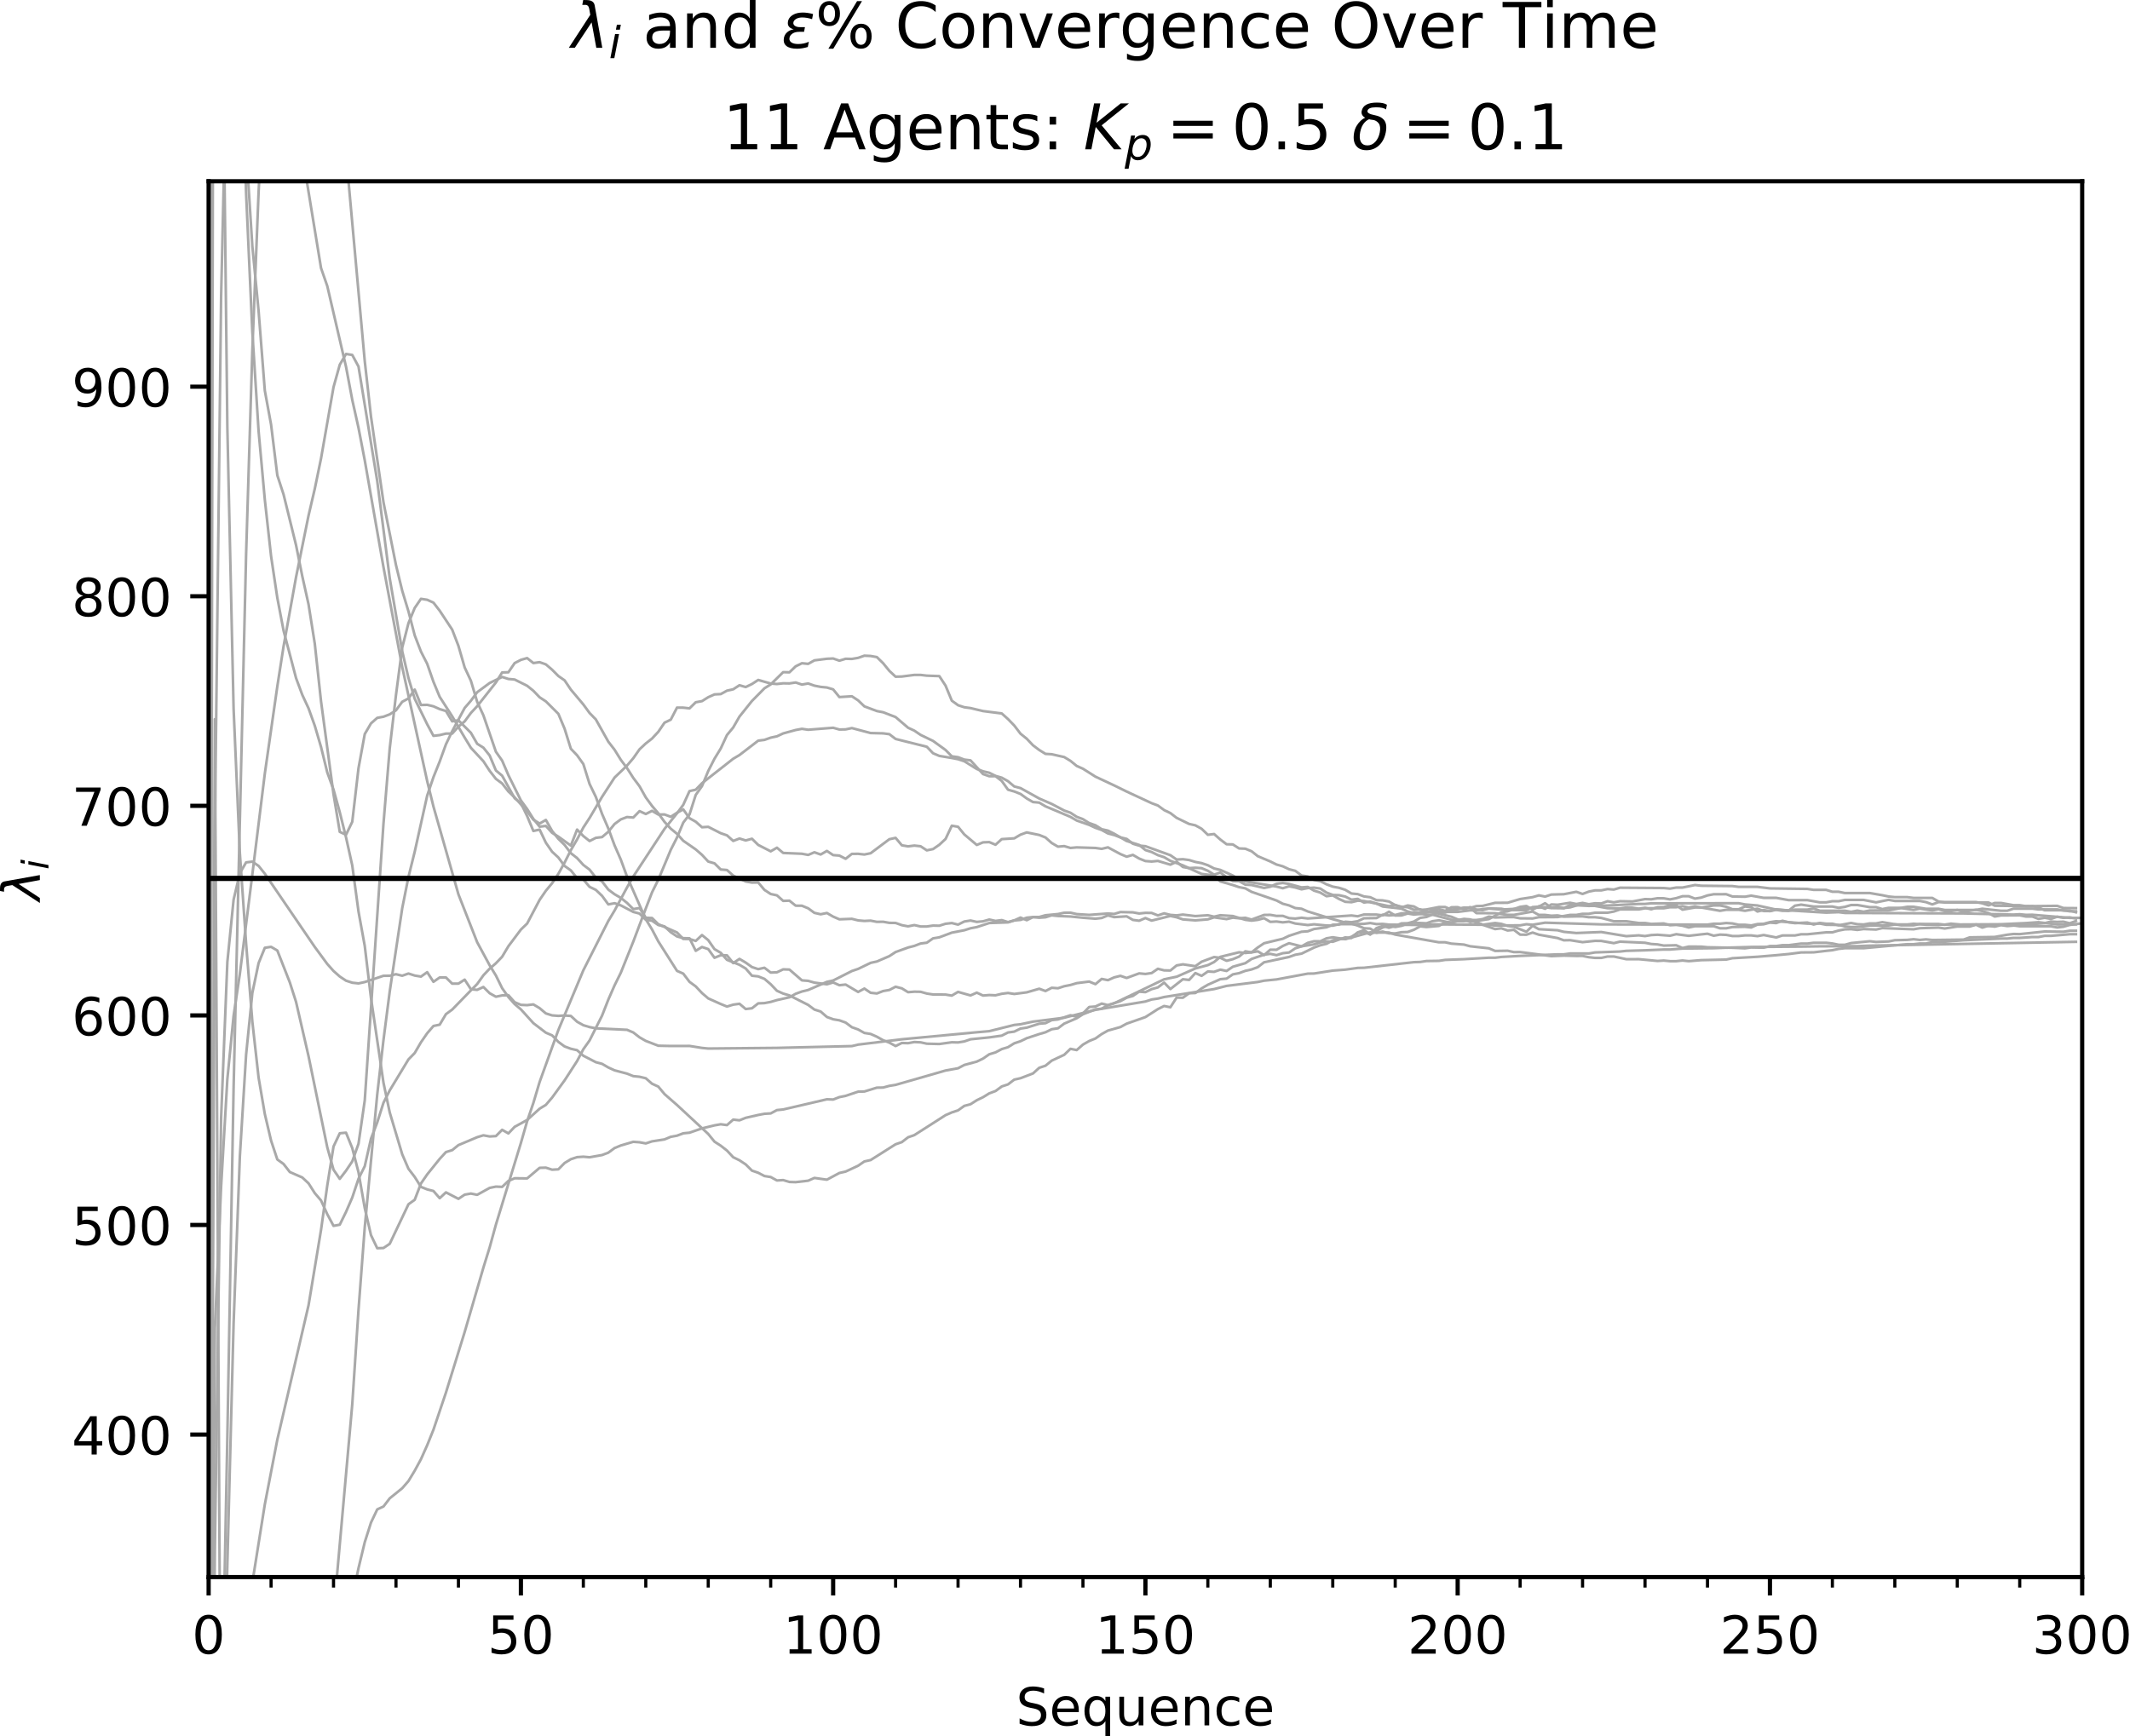 <?xml version="1.0" encoding="utf-8" standalone="no"?>
<!DOCTYPE svg PUBLIC "-//W3C//DTD SVG 1.1//EN"
  "http://www.w3.org/Graphics/SVG/1.1/DTD/svg11.dtd">
<!-- Created with matplotlib (http://matplotlib.org/) -->
<svg height="331pt" version="1.1" viewBox="0 0 406 331" width="406pt" xmlns="http://www.w3.org/2000/svg" xmlns:xlink="http://www.w3.org/1999/xlink">
 <defs>
  <style type="text/css">
*{stroke-linecap:butt;stroke-linejoin:round;}
  </style>
 </defs>
 <g id="figure_1">
  <g id="patch_1">
   <path d="M 0 331.028 
L 406.429 331.028 
L 406.429 0 
L 0 0 
z
" style="fill:#ffffff;"/>
  </g>
  <g id="axes_1">
   <g id="patch_2">
    <path d="M 39.766 300.672 
L 396.886 300.672 
L 396.886 34.56 
L 39.766 34.56 
z
" style="fill:#ffffff;"/>
   </g>
   <g id="matplotlib.axis_1">
    <g id="xtick_1">
     <g id="line2d_1">
      <defs>
       <path d="M 0 0 
L 0 3.5 
" id="m0a59e46b89" style="stroke:#000000;stroke-width:0.8;"/>
      </defs>
      <g>
       <use style="stroke:#000000;stroke-width:0.8;" x="39.766" xlink:href="#m0a59e46b89" y="300.672"/>
      </g>
     </g>
     <g id="text_1">
      <!-- 0 -->
      <defs>
       <path d="M 31.781 66.406 
Q 24.172 66.406 20.328 58.906 
Q 16.5 51.422 16.5 36.375 
Q 16.5 21.391 20.328 13.891 
Q 24.172 6.391 31.781 6.391 
Q 39.453 6.391 43.281 13.891 
Q 47.125 21.391 47.125 36.375 
Q 47.125 51.422 43.281 58.906 
Q 39.453 66.406 31.781 66.406 
z
M 31.781 74.219 
Q 44.047 74.219 50.516 64.516 
Q 56.984 54.828 56.984 36.375 
Q 56.984 17.969 50.516 8.266 
Q 44.047 -1.422 31.781 -1.422 
Q 19.531 -1.422 13.062 8.266 
Q 6.594 17.969 6.594 36.375 
Q 6.594 54.828 13.062 64.516 
Q 19.531 74.219 31.781 74.219 
z
" id="DejaVuSans-30"/>
      </defs>
      <g transform="translate(36.584 315.27)scale(0.1 -0.1)">
       <use xlink:href="#DejaVuSans-30"/>
      </g>
     </g>
    </g>
    <g id="xtick_2">
     <g id="line2d_2">
      <g>
       <use style="stroke:#000000;stroke-width:0.8;" x="99.286" xlink:href="#m0a59e46b89" y="300.672"/>
      </g>
     </g>
     <g id="text_2">
      <!-- 50 -->
      <defs>
       <path d="M 10.797 72.906 
L 49.516 72.906 
L 49.516 64.594 
L 19.828 64.594 
L 19.828 46.734 
Q 21.969 47.469 24.109 47.828 
Q 26.266 48.188 28.422 48.188 
Q 40.625 48.188 47.75 41.5 
Q 54.891 34.812 54.891 23.391 
Q 54.891 11.625 47.562 5.094 
Q 40.234 -1.422 26.906 -1.422 
Q 22.312 -1.422 17.547 -0.641 
Q 12.797 0.141 7.719 1.703 
L 7.719 11.625 
Q 12.109 9.234 16.797 8.062 
Q 21.484 6.891 26.703 6.891 
Q 35.156 6.891 40.078 11.328 
Q 45.016 15.766 45.016 23.391 
Q 45.016 31 40.078 35.438 
Q 35.156 39.891 26.703 39.891 
Q 22.75 39.891 18.812 39.016 
Q 14.891 38.141 10.797 36.281 
z
" id="DejaVuSans-35"/>
      </defs>
      <g transform="translate(92.923 315.27)scale(0.1 -0.1)">
       <use xlink:href="#DejaVuSans-35"/>
       <use x="63.623" xlink:href="#DejaVuSans-30"/>
      </g>
     </g>
    </g>
    <g id="xtick_3">
     <g id="line2d_3">
      <g>
       <use style="stroke:#000000;stroke-width:0.8;" x="158.806" xlink:href="#m0a59e46b89" y="300.672"/>
      </g>
     </g>
     <g id="text_3">
      <!-- 100 -->
      <defs>
       <path d="M 12.406 8.297 
L 28.516 8.297 
L 28.516 63.922 
L 10.984 60.406 
L 10.984 69.391 
L 28.422 72.906 
L 38.281 72.906 
L 38.281 8.297 
L 54.391 8.297 
L 54.391 0 
L 12.406 0 
z
" id="DejaVuSans-31"/>
      </defs>
      <g transform="translate(149.262 315.27)scale(0.1 -0.1)">
       <use xlink:href="#DejaVuSans-31"/>
       <use x="63.623" xlink:href="#DejaVuSans-30"/>
       <use x="127.246" xlink:href="#DejaVuSans-30"/>
      </g>
     </g>
    </g>
    <g id="xtick_4">
     <g id="line2d_4">
      <g>
       <use style="stroke:#000000;stroke-width:0.8;" x="218.326" xlink:href="#m0a59e46b89" y="300.672"/>
      </g>
     </g>
     <g id="text_4">
      <!-- 150 -->
      <g transform="translate(208.782 315.27)scale(0.1 -0.1)">
       <use xlink:href="#DejaVuSans-31"/>
       <use x="63.623" xlink:href="#DejaVuSans-35"/>
       <use x="127.246" xlink:href="#DejaVuSans-30"/>
      </g>
     </g>
    </g>
    <g id="xtick_5">
     <g id="line2d_5">
      <g>
       <use style="stroke:#000000;stroke-width:0.8;" x="277.846" xlink:href="#m0a59e46b89" y="300.672"/>
      </g>
     </g>
     <g id="text_5">
      <!-- 200 -->
      <defs>
       <path d="M 19.188 8.297 
L 53.609 8.297 
L 53.609 0 
L 7.328 0 
L 7.328 8.297 
Q 12.938 14.109 22.625 23.891 
Q 32.328 33.688 34.812 36.531 
Q 39.547 41.844 41.422 45.531 
Q 43.312 49.219 43.312 52.781 
Q 43.312 58.594 39.234 62.25 
Q 35.156 65.922 28.609 65.922 
Q 23.969 65.922 18.812 64.312 
Q 13.672 62.703 7.812 59.422 
L 7.812 69.391 
Q 13.766 71.781 18.938 73 
Q 24.125 74.219 28.422 74.219 
Q 39.75 74.219 46.484 68.547 
Q 53.219 62.891 53.219 53.422 
Q 53.219 48.922 51.531 44.891 
Q 49.859 40.875 45.406 35.406 
Q 44.188 33.984 37.641 27.219 
Q 31.109 20.453 19.188 8.297 
z
" id="DejaVuSans-32"/>
      </defs>
      <g transform="translate(268.302 315.27)scale(0.1 -0.1)">
       <use xlink:href="#DejaVuSans-32"/>
       <use x="63.623" xlink:href="#DejaVuSans-30"/>
       <use x="127.246" xlink:href="#DejaVuSans-30"/>
      </g>
     </g>
    </g>
    <g id="xtick_6">
     <g id="line2d_6">
      <g>
       <use style="stroke:#000000;stroke-width:0.8;" x="337.366" xlink:href="#m0a59e46b89" y="300.672"/>
      </g>
     </g>
     <g id="text_6">
      <!-- 250 -->
      <g transform="translate(327.822 315.27)scale(0.1 -0.1)">
       <use xlink:href="#DejaVuSans-32"/>
       <use x="63.623" xlink:href="#DejaVuSans-35"/>
       <use x="127.246" xlink:href="#DejaVuSans-30"/>
      </g>
     </g>
    </g>
    <g id="xtick_7">
     <g id="line2d_7">
      <g>
       <use style="stroke:#000000;stroke-width:0.8;" x="396.886" xlink:href="#m0a59e46b89" y="300.672"/>
      </g>
     </g>
     <g id="text_7">
      <!-- 300 -->
      <defs>
       <path d="M 40.578 39.312 
Q 47.656 37.797 51.625 33 
Q 55.609 28.219 55.609 21.188 
Q 55.609 10.406 48.188 4.484 
Q 40.766 -1.422 27.094 -1.422 
Q 22.516 -1.422 17.656 -0.516 
Q 12.797 0.391 7.625 2.203 
L 7.625 11.719 
Q 11.719 9.328 16.594 8.109 
Q 21.484 6.891 26.812 6.891 
Q 36.078 6.891 40.938 10.547 
Q 45.797 14.203 45.797 21.188 
Q 45.797 27.641 41.281 31.266 
Q 36.766 34.906 28.719 34.906 
L 20.219 34.906 
L 20.219 43.016 
L 29.109 43.016 
Q 36.375 43.016 40.234 45.922 
Q 44.094 48.828 44.094 54.297 
Q 44.094 59.906 40.109 62.906 
Q 36.141 65.922 28.719 65.922 
Q 24.656 65.922 20.016 65.031 
Q 15.375 64.156 9.812 62.312 
L 9.812 71.094 
Q 15.438 72.656 20.344 73.438 
Q 25.25 74.219 29.594 74.219 
Q 40.828 74.219 47.359 69.109 
Q 53.906 64.016 53.906 55.328 
Q 53.906 49.266 50.438 45.094 
Q 46.969 40.922 40.578 39.312 
z
" id="DejaVuSans-33"/>
      </defs>
      <g transform="translate(387.342 315.27)scale(0.1 -0.1)">
       <use xlink:href="#DejaVuSans-33"/>
       <use x="63.623" xlink:href="#DejaVuSans-30"/>
       <use x="127.246" xlink:href="#DejaVuSans-30"/>
      </g>
     </g>
    </g>
    <g id="xtick_8">
     <g id="line2d_8">
      <defs>
       <path d="M 0 0 
L 0 2 
" id="mffb0017a9e" style="stroke:#000000;stroke-width:0.6;"/>
      </defs>
      <g>
       <use style="stroke:#000000;stroke-width:0.6;" x="39.766" xlink:href="#mffb0017a9e" y="300.672"/>
      </g>
     </g>
    </g>
    <g id="xtick_9">
     <g id="line2d_9">
      <g>
       <use style="stroke:#000000;stroke-width:0.6;" x="51.67" xlink:href="#mffb0017a9e" y="300.672"/>
      </g>
     </g>
    </g>
    <g id="xtick_10">
     <g id="line2d_10">
      <g>
       <use style="stroke:#000000;stroke-width:0.6;" x="63.574" xlink:href="#mffb0017a9e" y="300.672"/>
      </g>
     </g>
    </g>
    <g id="xtick_11">
     <g id="line2d_11">
      <g>
       <use style="stroke:#000000;stroke-width:0.6;" x="75.478" xlink:href="#mffb0017a9e" y="300.672"/>
      </g>
     </g>
    </g>
    <g id="xtick_12">
     <g id="line2d_12">
      <g>
       <use style="stroke:#000000;stroke-width:0.6;" x="87.382" xlink:href="#mffb0017a9e" y="300.672"/>
      </g>
     </g>
    </g>
    <g id="xtick_13">
     <g id="line2d_13">
      <g>
       <use style="stroke:#000000;stroke-width:0.6;" x="99.286" xlink:href="#mffb0017a9e" y="300.672"/>
      </g>
     </g>
    </g>
    <g id="xtick_14">
     <g id="line2d_14">
      <g>
       <use style="stroke:#000000;stroke-width:0.6;" x="111.19" xlink:href="#mffb0017a9e" y="300.672"/>
      </g>
     </g>
    </g>
    <g id="xtick_15">
     <g id="line2d_15">
      <g>
       <use style="stroke:#000000;stroke-width:0.6;" x="123.094" xlink:href="#mffb0017a9e" y="300.672"/>
      </g>
     </g>
    </g>
    <g id="xtick_16">
     <g id="line2d_16">
      <g>
       <use style="stroke:#000000;stroke-width:0.6;" x="134.998" xlink:href="#mffb0017a9e" y="300.672"/>
      </g>
     </g>
    </g>
    <g id="xtick_17">
     <g id="line2d_17">
      <g>
       <use style="stroke:#000000;stroke-width:0.6;" x="146.902" xlink:href="#mffb0017a9e" y="300.672"/>
      </g>
     </g>
    </g>
    <g id="xtick_18">
     <g id="line2d_18">
      <g>
       <use style="stroke:#000000;stroke-width:0.6;" x="158.806" xlink:href="#mffb0017a9e" y="300.672"/>
      </g>
     </g>
    </g>
    <g id="xtick_19">
     <g id="line2d_19">
      <g>
       <use style="stroke:#000000;stroke-width:0.6;" x="170.71" xlink:href="#mffb0017a9e" y="300.672"/>
      </g>
     </g>
    </g>
    <g id="xtick_20">
     <g id="line2d_20">
      <g>
       <use style="stroke:#000000;stroke-width:0.6;" x="182.614" xlink:href="#mffb0017a9e" y="300.672"/>
      </g>
     </g>
    </g>
    <g id="xtick_21">
     <g id="line2d_21">
      <g>
       <use style="stroke:#000000;stroke-width:0.6;" x="194.518" xlink:href="#mffb0017a9e" y="300.672"/>
      </g>
     </g>
    </g>
    <g id="xtick_22">
     <g id="line2d_22">
      <g>
       <use style="stroke:#000000;stroke-width:0.6;" x="206.422" xlink:href="#mffb0017a9e" y="300.672"/>
      </g>
     </g>
    </g>
    <g id="xtick_23">
     <g id="line2d_23">
      <g>
       <use style="stroke:#000000;stroke-width:0.6;" x="218.326" xlink:href="#mffb0017a9e" y="300.672"/>
      </g>
     </g>
    </g>
    <g id="xtick_24">
     <g id="line2d_24">
      <g>
       <use style="stroke:#000000;stroke-width:0.6;" x="230.23" xlink:href="#mffb0017a9e" y="300.672"/>
      </g>
     </g>
    </g>
    <g id="xtick_25">
     <g id="line2d_25">
      <g>
       <use style="stroke:#000000;stroke-width:0.6;" x="242.134" xlink:href="#mffb0017a9e" y="300.672"/>
      </g>
     </g>
    </g>
    <g id="xtick_26">
     <g id="line2d_26">
      <g>
       <use style="stroke:#000000;stroke-width:0.6;" x="254.038" xlink:href="#mffb0017a9e" y="300.672"/>
      </g>
     </g>
    </g>
    <g id="xtick_27">
     <g id="line2d_27">
      <g>
       <use style="stroke:#000000;stroke-width:0.6;" x="265.942" xlink:href="#mffb0017a9e" y="300.672"/>
      </g>
     </g>
    </g>
    <g id="xtick_28">
     <g id="line2d_28">
      <g>
       <use style="stroke:#000000;stroke-width:0.6;" x="277.846" xlink:href="#mffb0017a9e" y="300.672"/>
      </g>
     </g>
    </g>
    <g id="xtick_29">
     <g id="line2d_29">
      <g>
       <use style="stroke:#000000;stroke-width:0.6;" x="289.75" xlink:href="#mffb0017a9e" y="300.672"/>
      </g>
     </g>
    </g>
    <g id="xtick_30">
     <g id="line2d_30">
      <g>
       <use style="stroke:#000000;stroke-width:0.6;" x="301.654" xlink:href="#mffb0017a9e" y="300.672"/>
      </g>
     </g>
    </g>
    <g id="xtick_31">
     <g id="line2d_31">
      <g>
       <use style="stroke:#000000;stroke-width:0.6;" x="313.558" xlink:href="#mffb0017a9e" y="300.672"/>
      </g>
     </g>
    </g>
    <g id="xtick_32">
     <g id="line2d_32">
      <g>
       <use style="stroke:#000000;stroke-width:0.6;" x="325.462" xlink:href="#mffb0017a9e" y="300.672"/>
      </g>
     </g>
    </g>
    <g id="xtick_33">
     <g id="line2d_33">
      <g>
       <use style="stroke:#000000;stroke-width:0.6;" x="337.366" xlink:href="#mffb0017a9e" y="300.672"/>
      </g>
     </g>
    </g>
    <g id="xtick_34">
     <g id="line2d_34">
      <g>
       <use style="stroke:#000000;stroke-width:0.6;" x="349.27" xlink:href="#mffb0017a9e" y="300.672"/>
      </g>
     </g>
    </g>
    <g id="xtick_35">
     <g id="line2d_35">
      <g>
       <use style="stroke:#000000;stroke-width:0.6;" x="361.174" xlink:href="#mffb0017a9e" y="300.672"/>
      </g>
     </g>
    </g>
    <g id="xtick_36">
     <g id="line2d_36">
      <g>
       <use style="stroke:#000000;stroke-width:0.6;" x="373.078" xlink:href="#mffb0017a9e" y="300.672"/>
      </g>
     </g>
    </g>
    <g id="xtick_37">
     <g id="line2d_37">
      <g>
       <use style="stroke:#000000;stroke-width:0.6;" x="384.982" xlink:href="#mffb0017a9e" y="300.672"/>
      </g>
     </g>
    </g>
    <g id="xtick_38">
     <g id="line2d_38">
      <g>
       <use style="stroke:#000000;stroke-width:0.6;" x="396.886" xlink:href="#mffb0017a9e" y="300.672"/>
      </g>
     </g>
    </g>
    <g id="text_8">
     <!-- Sequence -->
     <defs>
      <path d="M 53.516 70.516 
L 53.516 60.891 
Q 47.906 63.578 42.922 64.891 
Q 37.938 66.219 33.297 66.219 
Q 25.25 66.219 20.875 63.094 
Q 16.5 59.969 16.5 54.203 
Q 16.5 49.359 19.406 46.891 
Q 22.312 44.438 30.422 42.922 
L 36.375 41.703 
Q 47.406 39.594 52.656 34.297 
Q 57.906 29 57.906 20.125 
Q 57.906 9.516 50.797 4.047 
Q 43.703 -1.422 29.984 -1.422 
Q 24.812 -1.422 18.969 -0.25 
Q 13.141 0.922 6.891 3.219 
L 6.891 13.375 
Q 12.891 10.016 18.656 8.297 
Q 24.422 6.594 29.984 6.594 
Q 38.422 6.594 43.016 9.906 
Q 47.609 13.234 47.609 19.391 
Q 47.609 24.75 44.312 27.781 
Q 41.016 30.812 33.5 32.328 
L 27.484 33.5 
Q 16.453 35.688 11.516 40.375 
Q 6.594 45.062 6.594 53.422 
Q 6.594 63.094 13.406 68.656 
Q 20.219 74.219 32.172 74.219 
Q 37.312 74.219 42.625 73.281 
Q 47.953 72.359 53.516 70.516 
z
" id="DejaVuSans-53"/>
      <path d="M 56.203 29.594 
L 56.203 25.203 
L 14.891 25.203 
Q 15.484 15.922 20.484 11.062 
Q 25.484 6.203 34.422 6.203 
Q 39.594 6.203 44.453 7.469 
Q 49.312 8.734 54.109 11.281 
L 54.109 2.781 
Q 49.266 0.734 44.188 -0.344 
Q 39.109 -1.422 33.891 -1.422 
Q 20.797 -1.422 13.156 6.188 
Q 5.516 13.812 5.516 26.812 
Q 5.516 40.234 12.766 48.109 
Q 20.016 56 32.328 56 
Q 43.359 56 49.781 48.891 
Q 56.203 41.797 56.203 29.594 
z
M 47.219 32.234 
Q 47.125 39.594 43.094 43.984 
Q 39.062 48.391 32.422 48.391 
Q 24.906 48.391 20.391 44.141 
Q 15.875 39.891 15.188 32.172 
z
" id="DejaVuSans-65"/>
      <path d="M 14.797 27.297 
Q 14.797 17.391 18.875 11.75 
Q 22.953 6.109 30.078 6.109 
Q 37.203 6.109 41.297 11.75 
Q 45.406 17.391 45.406 27.297 
Q 45.406 37.203 41.297 42.844 
Q 37.203 48.484 30.078 48.484 
Q 22.953 48.484 18.875 42.844 
Q 14.797 37.203 14.797 27.297 
z
M 45.406 8.203 
Q 42.578 3.328 38.25 0.953 
Q 33.938 -1.422 27.875 -1.422 
Q 17.969 -1.422 11.734 6.484 
Q 5.516 14.406 5.516 27.297 
Q 5.516 40.188 11.734 48.094 
Q 17.969 56 27.875 56 
Q 33.938 56 38.25 53.625 
Q 42.578 51.266 45.406 46.391 
L 45.406 54.688 
L 54.391 54.688 
L 54.391 -20.797 
L 45.406 -20.797 
z
" id="DejaVuSans-71"/>
      <path d="M 8.5 21.578 
L 8.5 54.688 
L 17.484 54.688 
L 17.484 21.922 
Q 17.484 14.156 20.5 10.266 
Q 23.531 6.391 29.594 6.391 
Q 36.859 6.391 41.078 11.031 
Q 45.312 15.672 45.312 23.688 
L 45.312 54.688 
L 54.297 54.688 
L 54.297 0 
L 45.312 0 
L 45.312 8.406 
Q 42.047 3.422 37.719 1 
Q 33.406 -1.422 27.688 -1.422 
Q 18.266 -1.422 13.375 4.438 
Q 8.5 10.297 8.5 21.578 
z
M 31.109 56 
z
" id="DejaVuSans-75"/>
      <path d="M 54.891 33.016 
L 54.891 0 
L 45.906 0 
L 45.906 32.719 
Q 45.906 40.484 42.875 44.328 
Q 39.844 48.188 33.797 48.188 
Q 26.516 48.188 22.312 43.547 
Q 18.109 38.922 18.109 30.906 
L 18.109 0 
L 9.078 0 
L 9.078 54.688 
L 18.109 54.688 
L 18.109 46.188 
Q 21.344 51.125 25.703 53.562 
Q 30.078 56 35.797 56 
Q 45.219 56 50.047 50.172 
Q 54.891 44.344 54.891 33.016 
z
" id="DejaVuSans-6e"/>
      <path d="M 48.781 52.594 
L 48.781 44.188 
Q 44.969 46.297 41.141 47.344 
Q 37.312 48.391 33.406 48.391 
Q 24.656 48.391 19.812 42.844 
Q 14.984 37.312 14.984 27.297 
Q 14.984 17.281 19.812 11.734 
Q 24.656 6.203 33.406 6.203 
Q 37.312 6.203 41.141 7.25 
Q 44.969 8.297 48.781 10.406 
L 48.781 2.094 
Q 45.016 0.344 40.984 -0.531 
Q 36.969 -1.422 32.422 -1.422 
Q 20.062 -1.422 12.781 6.344 
Q 5.516 14.109 5.516 27.297 
Q 5.516 40.672 12.859 48.328 
Q 20.219 56 33.016 56 
Q 37.156 56 41.109 55.141 
Q 45.062 54.297 48.781 52.594 
z
" id="DejaVuSans-63"/>
     </defs>
     <g transform="translate(193.661 328.949)scale(0.1 -0.1)">
      <use xlink:href="#DejaVuSans-53"/>
      <use x="63.477" xlink:href="#DejaVuSans-65"/>
      <use x="125" xlink:href="#DejaVuSans-71"/>
      <use x="188.477" xlink:href="#DejaVuSans-75"/>
      <use x="251.855" xlink:href="#DejaVuSans-65"/>
      <use x="313.379" xlink:href="#DejaVuSans-6e"/>
      <use x="376.758" xlink:href="#DejaVuSans-63"/>
      <use x="431.738" xlink:href="#DejaVuSans-65"/>
     </g>
    </g>
   </g>
   <g id="matplotlib.axis_2">
    <g id="ytick_1">
     <g id="line2d_39">
      <defs>
       <path d="M 0 0 
L -3.5 0 
" id="mfb03ed8339" style="stroke:#000000;stroke-width:0.8;"/>
      </defs>
      <g>
       <use style="stroke:#000000;stroke-width:0.8;" x="39.766" xlink:href="#mfb03ed8339" y="273.501"/>
      </g>
     </g>
     <g id="text_9">
      <!-- 400 -->
      <defs>
       <path d="M 37.797 64.312 
L 12.891 25.391 
L 37.797 25.391 
z
M 35.203 72.906 
L 47.609 72.906 
L 47.609 25.391 
L 58.016 25.391 
L 58.016 17.188 
L 47.609 17.188 
L 47.609 0 
L 37.797 0 
L 37.797 17.188 
L 4.891 17.188 
L 4.891 26.703 
z
" id="DejaVuSans-34"/>
      </defs>
      <g transform="translate(13.678 277.301)scale(0.1 -0.1)">
       <use xlink:href="#DejaVuSans-34"/>
       <use x="63.623" xlink:href="#DejaVuSans-30"/>
       <use x="127.246" xlink:href="#DejaVuSans-30"/>
      </g>
     </g>
    </g>
    <g id="ytick_2">
     <g id="line2d_40">
      <g>
       <use style="stroke:#000000;stroke-width:0.8;" x="39.766" xlink:href="#mfb03ed8339" y="233.545"/>
      </g>
     </g>
     <g id="text_10">
      <!-- 500 -->
      <g transform="translate(13.678 237.344)scale(0.1 -0.1)">
       <use xlink:href="#DejaVuSans-35"/>
       <use x="63.623" xlink:href="#DejaVuSans-30"/>
       <use x="127.246" xlink:href="#DejaVuSans-30"/>
      </g>
     </g>
    </g>
    <g id="ytick_3">
     <g id="line2d_41">
      <g>
       <use style="stroke:#000000;stroke-width:0.8;" x="39.766" xlink:href="#mfb03ed8339" y="193.588"/>
      </g>
     </g>
     <g id="text_11">
      <!-- 600 -->
      <defs>
       <path d="M 33.016 40.375 
Q 26.375 40.375 22.484 35.828 
Q 18.609 31.297 18.609 23.391 
Q 18.609 15.531 22.484 10.953 
Q 26.375 6.391 33.016 6.391 
Q 39.656 6.391 43.531 10.953 
Q 47.406 15.531 47.406 23.391 
Q 47.406 31.297 43.531 35.828 
Q 39.656 40.375 33.016 40.375 
z
M 52.594 71.297 
L 52.594 62.312 
Q 48.875 64.062 45.094 64.984 
Q 41.312 65.922 37.594 65.922 
Q 27.828 65.922 22.672 59.328 
Q 17.531 52.734 16.797 39.406 
Q 19.672 43.656 24.016 45.922 
Q 28.375 48.188 33.594 48.188 
Q 44.578 48.188 50.953 41.516 
Q 57.328 34.859 57.328 23.391 
Q 57.328 12.156 50.688 5.359 
Q 44.047 -1.422 33.016 -1.422 
Q 20.359 -1.422 13.672 8.266 
Q 6.984 17.969 6.984 36.375 
Q 6.984 53.656 15.188 63.938 
Q 23.391 74.219 37.203 74.219 
Q 40.922 74.219 44.703 73.484 
Q 48.484 72.75 52.594 71.297 
z
" id="DejaVuSans-36"/>
      </defs>
      <g transform="translate(13.678 197.387)scale(0.1 -0.1)">
       <use xlink:href="#DejaVuSans-36"/>
       <use x="63.623" xlink:href="#DejaVuSans-30"/>
       <use x="127.246" xlink:href="#DejaVuSans-30"/>
      </g>
     </g>
    </g>
    <g id="ytick_4">
     <g id="line2d_42">
      <g>
       <use style="stroke:#000000;stroke-width:0.8;" x="39.766" xlink:href="#mfb03ed8339" y="153.631"/>
      </g>
     </g>
     <g id="text_12">
      <!-- 700 -->
      <defs>
       <path d="M 8.203 72.906 
L 55.078 72.906 
L 55.078 68.703 
L 28.609 0 
L 18.312 0 
L 43.219 64.594 
L 8.203 64.594 
z
" id="DejaVuSans-37"/>
      </defs>
      <g transform="translate(13.678 157.43)scale(0.1 -0.1)">
       <use xlink:href="#DejaVuSans-37"/>
       <use x="63.623" xlink:href="#DejaVuSans-30"/>
       <use x="127.246" xlink:href="#DejaVuSans-30"/>
      </g>
     </g>
    </g>
    <g id="ytick_5">
     <g id="line2d_43">
      <g>
       <use style="stroke:#000000;stroke-width:0.8;" x="39.766" xlink:href="#mfb03ed8339" y="113.674"/>
      </g>
     </g>
     <g id="text_13">
      <!-- 800 -->
      <defs>
       <path d="M 31.781 34.625 
Q 24.75 34.625 20.719 30.859 
Q 16.703 27.094 16.703 20.516 
Q 16.703 13.922 20.719 10.156 
Q 24.75 6.391 31.781 6.391 
Q 38.812 6.391 42.859 10.172 
Q 46.922 13.969 46.922 20.516 
Q 46.922 27.094 42.891 30.859 
Q 38.875 34.625 31.781 34.625 
z
M 21.922 38.812 
Q 15.578 40.375 12.031 44.719 
Q 8.5 49.078 8.5 55.328 
Q 8.5 64.062 14.719 69.141 
Q 20.953 74.219 31.781 74.219 
Q 42.672 74.219 48.875 69.141 
Q 55.078 64.062 55.078 55.328 
Q 55.078 49.078 51.531 44.719 
Q 48 40.375 41.703 38.812 
Q 48.828 37.156 52.797 32.312 
Q 56.781 27.484 56.781 20.516 
Q 56.781 9.906 50.312 4.234 
Q 43.844 -1.422 31.781 -1.422 
Q 19.734 -1.422 13.25 4.234 
Q 6.781 9.906 6.781 20.516 
Q 6.781 27.484 10.781 32.312 
Q 14.797 37.156 21.922 38.812 
z
M 18.312 54.391 
Q 18.312 48.734 21.844 45.562 
Q 25.391 42.391 31.781 42.391 
Q 38.141 42.391 41.719 45.562 
Q 45.312 48.734 45.312 54.391 
Q 45.312 60.062 41.719 63.234 
Q 38.141 66.406 31.781 66.406 
Q 25.391 66.406 21.844 63.234 
Q 18.312 60.062 18.312 54.391 
z
" id="DejaVuSans-38"/>
      </defs>
      <g transform="translate(13.678 117.474)scale(0.1 -0.1)">
       <use xlink:href="#DejaVuSans-38"/>
       <use x="63.623" xlink:href="#DejaVuSans-30"/>
       <use x="127.246" xlink:href="#DejaVuSans-30"/>
      </g>
     </g>
    </g>
    <g id="ytick_6">
     <g id="line2d_44">
      <g>
       <use style="stroke:#000000;stroke-width:0.8;" x="39.766" xlink:href="#mfb03ed8339" y="73.718"/>
      </g>
     </g>
     <g id="text_14">
      <!-- 900 -->
      <defs>
       <path d="M 10.984 1.516 
L 10.984 10.5 
Q 14.703 8.734 18.5 7.812 
Q 22.312 6.891 25.984 6.891 
Q 35.75 6.891 40.891 13.453 
Q 46.047 20.016 46.781 33.406 
Q 43.953 29.203 39.594 26.953 
Q 35.25 24.703 29.984 24.703 
Q 19.047 24.703 12.672 31.312 
Q 6.297 37.938 6.297 49.422 
Q 6.297 60.641 12.938 67.422 
Q 19.578 74.219 30.609 74.219 
Q 43.266 74.219 49.922 64.516 
Q 56.594 54.828 56.594 36.375 
Q 56.594 19.141 48.406 8.859 
Q 40.234 -1.422 26.422 -1.422 
Q 22.703 -1.422 18.891 -0.688 
Q 15.094 0.047 10.984 1.516 
z
M 30.609 32.422 
Q 37.25 32.422 41.125 36.953 
Q 45.016 41.5 45.016 49.422 
Q 45.016 57.281 41.125 61.844 
Q 37.25 66.406 30.609 66.406 
Q 23.969 66.406 20.094 61.844 
Q 16.219 57.281 16.219 49.422 
Q 16.219 41.5 20.094 36.953 
Q 23.969 32.422 30.609 32.422 
z
" id="DejaVuSans-39"/>
      </defs>
      <g transform="translate(13.678 77.517)scale(0.1 -0.1)">
       <use xlink:href="#DejaVuSans-39"/>
       <use x="63.623" xlink:href="#DejaVuSans-30"/>
       <use x="127.246" xlink:href="#DejaVuSans-30"/>
      </g>
     </g>
    </g>
    <g id="text_15">
     <!-- $\lambda_i$ -->
     <defs>
      <path d="M 36.719 67.438 
L 48.828 0 
L 39.312 0 
L 31.844 40.438 
L 5.125 0 
L -4.391 0 
L 29.734 52.438 
L 28.031 62.109 
Q 26.953 68.266 21.734 68.266 
L 17.047 68.266 
L 18.5 75.984 
L 24.219 75.875 
Q 35.203 75.734 36.719 67.438 
z
" id="DejaVuSans-Oblique-3bb"/>
      <path d="M 18.312 75.984 
L 27.297 75.984 
L 25.094 64.594 
L 16.109 64.594 
z
M 14.203 54.688 
L 23.188 54.688 
L 12.5 0 
L 3.516 0 
z
" id="DejaVuSans-Oblique-69"/>
     </defs>
     <g transform="translate(7.598 171.716)rotate(-90)scale(0.1 -0.1)">
      <use transform="translate(0 0.016)" xlink:href="#DejaVuSans-Oblique-3bb"/>
      <use transform="translate(59.18 -16.391)scale(0.7)" xlink:href="#DejaVuSans-Oblique-69"/>
     </g>
    </g>
   </g>
   <g id="line2d_45">
    <path clip-path="url(#p8f3dc74185)" d="M 40.173 332.028 
L 40.956 137.106 
L 42.043 332.028 
M 42.569 332.028 
L 43.337 298.195 
L 44.527 252.306 
L 45.718 220.494 
L 46.908 201.104 
L 48.098 189.305 
L 49.289 183.625 
L 50.479 180.698 
L 51.67 180.518 
L 52.86 181.214 
L 55.241 187.292 
L 56.431 191.019 
L 58.812 201.367 
L 62.383 218.74 
L 63.574 223.011 
L 64.764 224.749 
L 65.954 223.195 
L 67.145 221.418 
L 68.335 218.058 
L 69.526 209.79 
L 73.097 156.994 
L 74.287 142.671 
L 75.478 132.501 
L 76.668 123.451 
L 77.858 118.81 
L 79.049 115.907 
L 80.239 114.167 
L 81.43 114.35 
L 82.62 114.893 
L 83.81 116.432 
L 86.191 120.04 
L 87.382 123.135 
L 88.572 127.252 
L 89.762 129.802 
L 90.953 133.802 
L 92.143 136.384 
L 94.524 143.32 
L 95.714 145.016 
L 96.905 147.785 
L 99.286 152.597 
L 100.476 154.235 
L 101.666 156.126 
L 102.857 157.604 
L 104.047 157.465 
L 105.238 158.78 
L 106.428 159.504 
L 108.809 161.214 
L 109.999 158.16 
L 111.19 159.393 
L 112.38 160.343 
L 113.57 159.738 
L 114.761 159.591 
L 115.951 158.58 
L 117.142 157.097 
L 118.332 156.219 
L 119.522 155.77 
L 120.713 155.863 
L 121.903 154.642 
L 123.094 155.193 
L 124.284 154.594 
L 125.474 155.287 
L 126.665 155.28 
L 127.855 155.724 
L 129.046 154.951 
L 130.236 154.315 
L 131.426 155.992 
L 132.617 156.66 
L 133.807 157.714 
L 134.998 157.638 
L 137.378 158.85 
L 138.569 159.26 
L 139.759 160.325 
L 140.95 159.865 
L 142.14 160.232 
L 143.33 159.91 
L 144.521 161.083 
L 146.902 162.306 
L 148.092 161.615 
L 149.282 162.617 
L 152.854 162.769 
L 154.044 162.993 
L 155.234 162.491 
L 156.425 162.912 
L 157.615 162.232 
L 158.806 163.026 
L 159.996 163.118 
L 161.186 163.728 
L 162.377 162.792 
L 163.567 162.781 
L 164.758 162.914 
L 165.948 162.672 
L 169.519 160.001 
L 170.71 159.742 
L 171.9 161.158 
L 173.09 161.36 
L 174.281 161.212 
L 175.471 161.341 
L 176.662 162.121 
L 177.852 161.877 
L 179.042 161.057 
L 180.233 159.951 
L 181.423 157.426 
L 182.614 157.624 
L 183.804 159.083 
L 186.185 161.09 
L 187.375 160.596 
L 188.566 160.55 
L 189.756 161.048 
L 190.946 159.981 
L 193.327 159.834 
L 194.518 159.132 
L 195.708 158.7 
L 198.089 159.19 
L 199.279 159.666 
L 200.47 160.723 
L 201.66 161.416 
L 202.85 161.314 
L 204.041 161.663 
L 205.231 161.557 
L 208.802 161.666 
L 209.993 161.835 
L 211.183 161.548 
L 213.564 162.828 
L 214.754 163.33 
L 215.945 162.986 
L 217.135 163.683 
L 218.326 164.16 
L 219.516 164.251 
L 220.706 164.138 
L 223.087 164.851 
L 224.278 164.289 
L 225.468 165.293 
L 226.658 165.506 
L 227.849 165.437 
L 229.039 165.519 
L 230.23 166.015 
L 231.42 166.752 
L 232.61 166.354 
L 233.801 167.25 
L 234.991 167.979 
L 236.182 167.984 
L 237.372 168.659 
L 238.562 168.732 
L 240.943 169.289 
L 242.134 169.053 
L 243.324 168.497 
L 244.514 168.34 
L 245.705 168.525 
L 248.086 169.184 
L 249.276 169.098 
L 250.466 169.798 
L 251.657 170.172 
L 252.847 170.866 
L 254.038 170.708 
L 255.228 171.389 
L 256.418 171.93 
L 257.609 172.008 
L 258.799 171.715 
L 259.99 171.791 
L 263.561 172.51 
L 264.751 172.764 
L 265.942 172.534 
L 267.132 173.021 
L 268.322 172.624 
L 269.513 172.822 
L 270.703 173.488 
L 271.894 173.394 
L 274.274 172.928 
L 275.465 172.928 
L 276.655 173.405 
L 277.846 173.321 
L 279.036 173.034 
L 280.226 173.05 
L 281.417 174.089 
L 284.988 174.105 
L 287.369 174.422 
L 288.559 174.422 
L 292.13 173.791 
L 293.321 174.435 
L 294.511 174.435 
L 295.702 174.583 
L 296.892 174.527 
L 298.082 174.766 
L 300.463 174.712 
L 301.654 174.712 
L 302.844 174.874 
L 304.034 174.874 
L 305.225 175.009 
L 307.606 175.64 
L 309.986 175.64 
L 312.367 175.973 
L 313.558 175.973 
L 314.748 176.149 
L 317.129 176.058 
L 318.319 176.395 
L 319.51 176.328 
L 320.7 176.492 
L 321.89 176.821 
L 323.081 176.577 
L 326.652 176.577 
L 327.842 176.983 
L 329.033 176.983 
L 330.223 176.743 
L 332.604 176.693 
L 333.794 176.825 
L 334.985 176.276 
L 336.175 176.213 
L 337.366 175.896 
L 338.556 175.987 
L 339.746 175.544 
L 340.937 175.833 
L 342.127 176.001 
L 344.508 175.882 
L 345.698 176.264 
L 346.889 175.957 
L 348.079 176.106 
L 349.27 176.106 
L 350.46 176.411 
L 352.841 175.968 
L 354.031 176.201 
L 355.222 176.252 
L 356.412 176.048 
L 357.602 176.048 
L 358.793 175.813 
L 362.364 176.408 
L 364.745 176.408 
L 365.935 176.165 
L 369.506 176.165 
L 370.697 176.305 
L 371.887 176.094 
L 375.458 176.494 
L 376.649 176.256 
L 379.03 176.541 
L 380.22 176.541 
L 381.41 176.296 
L 382.601 176.433 
L 383.791 176.433 
L 384.982 176.595 
L 390.934 176.595 
L 392.124 176.826 
L 393.314 176.68 
L 394.505 176.34 
L 396.886 176.029 
L 396.886 176.029 
" style="fill:none;stroke:#a9a9a9;stroke-linecap:square;stroke-width:0.5;"/>
   </g>
   <g id="line2d_46">
    <path clip-path="url(#p8f3dc74185)" d="M 39.916 332.028 
L 40.411 -1 
M 45.715 -1 
L 45.718 -0.878 
L 46.908 36.821 
L 48.098 63.256 
L 49.289 82.174 
L 50.479 95.284 
L 51.67 106.042 
L 52.86 113.982 
L 54.05 120.231 
L 56.431 129.281 
L 57.622 132.482 
L 58.812 135.046 
L 60.002 138.363 
L 61.193 142.416 
L 62.383 147.275 
L 63.574 150.541 
L 64.764 154.855 
L 65.954 159.637 
L 67.145 165.003 
L 68.335 173.794 
L 69.526 180.348 
L 70.716 190.289 
L 73.097 206.439 
L 74.287 212.092 
L 76.668 220.07 
L 77.858 222.832 
L 79.049 224.389 
L 80.239 226.28 
L 81.43 226.76 
L 82.62 227.061 
L 83.81 228.437 
L 85.001 227.326 
L 87.382 228.56 
L 88.572 227.762 
L 89.762 227.555 
L 90.953 227.794 
L 93.334 226.476 
L 94.524 226.23 
L 95.714 226.281 
L 96.905 225.15 
L 98.095 224.64 
L 100.476 224.668 
L 102.857 222.651 
L 104.047 222.617 
L 105.238 223.003 
L 106.428 222.933 
L 107.618 221.729 
L 108.809 221.005 
L 109.999 220.611 
L 111.19 220.53 
L 112.38 220.635 
L 114.761 220.211 
L 115.951 219.757 
L 117.142 218.879 
L 118.332 218.388 
L 120.713 217.688 
L 121.903 217.775 
L 123.094 217.994 
L 124.284 217.602 
L 126.665 217.231 
L 127.855 216.735 
L 129.046 216.517 
L 130.236 216.068 
L 131.426 215.95 
L 133.807 215.127 
L 136.188 214.553 
L 137.378 214.342 
L 138.569 214.502 
L 139.759 213.457 
L 140.95 213.59 
L 142.14 213.114 
L 144.521 212.571 
L 145.711 212.346 
L 146.902 212.274 
L 148.092 211.641 
L 149.282 211.523 
L 157.615 209.583 
L 158.806 209.625 
L 159.996 209.167 
L 161.186 208.927 
L 163.567 208.127 
L 164.758 208.098 
L 167.138 207.363 
L 168.329 207.341 
L 169.519 207.021 
L 170.71 206.831 
L 180.233 204.097 
L 182.614 203.665 
L 183.804 203.037 
L 186.185 202.395 
L 187.375 201.824 
L 188.566 200.999 
L 189.756 200.639 
L 190.946 200.011 
L 192.137 199.644 
L 193.327 198.909 
L 194.518 198.511 
L 195.708 197.934 
L 198.089 197.148 
L 199.279 196.804 
L 200.47 196.224 
L 201.66 196.047 
L 202.85 195.155 
L 205.231 194.128 
L 206.422 193.371 
L 208.802 192.433 
L 209.993 192.315 
L 211.183 191.641 
L 212.374 191.279 
L 221.897 186.703 
L 224.278 186.212 
L 227.849 184.637 
L 230.23 184.002 
L 231.42 183.413 
L 232.61 182.423 
L 236.182 181.555 
L 237.372 181.69 
L 238.562 181.572 
L 239.753 180.631 
L 240.943 179.835 
L 243.324 179.26 
L 244.514 178.979 
L 245.705 178.414 
L 248.086 177.638 
L 249.276 177.556 
L 250.466 177.116 
L 252.847 176.794 
L 254.038 176.301 
L 255.228 176.273 
L 256.418 175.724 
L 257.609 175.821 
L 258.799 175.632 
L 259.99 175.069 
L 262.37 175.03 
L 263.561 174.384 
L 264.751 174.531 
L 265.942 174.446 
L 267.132 174.128 
L 268.322 174.114 
L 269.513 173.932 
L 270.703 173.999 
L 271.894 173.857 
L 277.846 173.857 
L 280.226 173.558 
L 281.417 173.566 
L 282.607 173.302 
L 283.798 173.213 
L 286.178 173.411 
L 294.511 172.961 
L 295.702 173.128 
L 298.082 173.164 
L 299.273 172.522 
L 302.844 172.716 
L 306.415 172.641 
L 312.367 172.335 
L 313.558 172.335 
L 314.748 172.222 
L 331.414 172.198 
L 332.604 172.431 
L 334.985 172.63 
L 338.556 173.416 
L 348.079 173.997 
L 350.46 173.905 
L 351.65 174.054 
L 374.268 174.148 
L 383.791 174.371 
L 384.982 174.302 
L 386.172 174.422 
L 387.362 174.399 
L 394.505 174.996 
L 396.886 174.996 
L 396.886 174.996 
" style="fill:none;stroke:#a9a9a9;stroke-linecap:square;stroke-width:0.5;"/>
   </g>
   <g id="line2d_47">
    <path clip-path="url(#p8f3dc74185)" d="M 40.641 332.028 
L 40.956 295.536 
L 42.146 213.124 
L 43.337 183.394 
L 44.527 171.518 
L 45.718 166.484 
L 46.908 164.418 
L 48.098 164.27 
L 49.289 165.087 
L 50.479 166.574 
L 60.002 180.544 
L 62.383 183.783 
L 63.574 185.122 
L 64.764 186.176 
L 65.954 186.966 
L 67.145 187.354 
L 68.335 187.489 
L 69.526 187.231 
L 73.097 186.035 
L 74.287 186.027 
L 75.478 185.734 
L 76.668 186.023 
L 77.858 185.605 
L 79.049 185.99 
L 80.239 186.187 
L 81.43 185.348 
L 82.62 187.183 
L 83.81 186.357 
L 85.001 186.359 
L 86.191 187.531 
L 87.382 187.531 
L 88.572 186.773 
L 89.762 188.602 
L 90.953 188.716 
L 92.143 188.173 
L 93.334 189.36 
L 94.524 190.029 
L 95.714 189.775 
L 96.905 189.736 
L 98.095 191.069 
L 99.286 191.579 
L 100.476 191.632 
L 101.666 191.491 
L 102.857 192.206 
L 104.047 193.21 
L 105.238 193.585 
L 106.428 193.678 
L 107.618 193.606 
L 108.809 193.689 
L 109.999 194.791 
L 111.19 195.458 
L 112.38 195.816 
L 113.57 196.055 
L 119.522 196.336 
L 120.713 196.843 
L 121.903 197.767 
L 123.094 198.453 
L 125.474 199.368 
L 127.855 199.421 
L 131.426 199.411 
L 133.807 199.789 
L 134.998 199.907 
L 148.092 199.781 
L 162.377 199.439 
L 163.567 199.156 
L 171.9 198.142 
L 186.185 196.802 
L 188.566 196.594 
L 193.327 195.406 
L 194.518 195.281 
L 196.898 194.777 
L 201.66 194.181 
L 202.85 194.027 
L 208.802 192.529 
L 218.326 190.941 
L 219.516 190.555 
L 220.706 190.379 
L 221.897 190.084 
L 231.42 188.569 
L 233.801 187.965 
L 239.753 187.218 
L 240.943 186.97 
L 243.324 186.73 
L 249.276 185.627 
L 250.466 185.605 
L 254.038 185.045 
L 256.418 184.865 
L 258.799 184.535 
L 259.99 184.507 
L 269.513 183.438 
L 270.703 183.402 
L 271.894 183.223 
L 274.274 183.187 
L 275.465 183.005 
L 279.036 182.872 
L 283.798 182.591 
L 284.988 182.595 
L 286.178 182.443 
L 289.75 182.245 
L 296.892 181.95 
L 298.082 181.95 
L 299.273 181.784 
L 302.844 181.784 
L 304.034 181.583 
L 308.796 181.411 
L 309.986 181.28 
L 313.558 181.178 
L 317.129 181.027 
L 318.319 181.027 
L 320.7 180.845 
L 326.652 180.775 
L 329.033 180.679 
L 333.794 180.543 
L 343.318 180.467 
L 346.889 180.417 
L 354.031 180.382 
L 356.412 180.288 
L 395.695 179.56 
L 395.695 179.56 
" style="fill:none;stroke:#a9a9a9;stroke-linecap:square;stroke-width:0.5;"/>
   </g>
   <g id="line2d_48">
    <path clip-path="url(#p8f3dc74185)" d="M 40.204 332.028 
L 40.956 158.434 
L 42.146 56.551 
L 43.337 4.791 
L 44.527 -0.12 
L 45.718 13.113 
L 46.908 28.145 
L 48.098 46.925 
L 49.289 59.261 
L 50.479 74.488 
L 51.67 80.958 
L 52.86 90.623 
L 54.05 94.268 
L 56.431 103.942 
L 57.622 109.872 
L 58.812 115.225 
L 60.002 122.727 
L 61.193 133.72 
L 63.574 151.426 
L 64.764 158.597 
L 65.954 159.145 
L 67.145 156.676 
L 68.335 146.454 
L 69.526 139.949 
L 70.716 137.912 
L 71.906 136.862 
L 73.097 136.644 
L 74.287 136.19 
L 75.478 135.426 
L 76.668 133.794 
L 77.858 133.162 
L 79.049 131.476 
L 80.239 134.411 
L 81.43 134.378 
L 82.62 134.66 
L 83.81 135.192 
L 85.001 135.556 
L 86.191 137.526 
L 87.382 137.329 
L 89.762 139.722 
L 90.953 141.798 
L 92.143 142.546 
L 93.334 144.039 
L 94.524 146.891 
L 95.714 147.887 
L 98.095 152.183 
L 99.286 153.121 
L 100.476 155.581 
L 101.666 158.427 
L 102.857 158.162 
L 104.047 160.662 
L 105.238 162.386 
L 106.428 163.485 
L 107.618 165.099 
L 108.809 165.943 
L 109.999 167.42 
L 111.19 167.678 
L 112.38 169.081 
L 113.57 169.657 
L 114.761 170.797 
L 115.951 172.426 
L 117.142 172.197 
L 118.332 172.612 
L 120.713 173.861 
L 121.903 174.174 
L 123.094 175.35 
L 124.284 175.537 
L 125.474 176.355 
L 126.665 176.617 
L 127.855 177.731 
L 129.046 178.534 
L 130.236 178.863 
L 131.426 178.89 
L 132.617 181.273 
L 133.807 180.547 
L 134.998 180.947 
L 136.188 182.603 
L 137.378 182.122 
L 138.569 182.136 
L 139.759 183.62 
L 140.95 182.816 
L 142.14 183.52 
L 143.33 184.371 
L 144.521 184.766 
L 145.711 184.508 
L 146.902 185.419 
L 148.092 185.369 
L 149.282 184.81 
L 150.473 184.846 
L 152.854 186.908 
L 154.044 186.999 
L 155.234 187.338 
L 157.615 187.657 
L 158.806 187.301 
L 159.996 187.836 
L 161.186 187.707 
L 163.567 189.118 
L 164.758 188.471 
L 165.948 189.274 
L 167.138 189.406 
L 168.329 188.947 
L 169.519 188.74 
L 170.71 188.124 
L 171.9 188.432 
L 173.09 189.162 
L 174.281 189.066 
L 175.471 189.086 
L 176.662 189.421 
L 177.852 189.6 
L 180.233 189.618 
L 181.423 189.814 
L 182.614 189.107 
L 184.994 189.78 
L 186.185 189.249 
L 187.375 189.802 
L 188.566 189.706 
L 189.756 189.757 
L 190.946 189.466 
L 192.137 189.313 
L 193.327 189.5 
L 195.708 189.192 
L 198.089 188.504 
L 199.279 188.942 
L 200.47 188.323 
L 201.66 188.412 
L 202.85 188.025 
L 204.041 187.793 
L 205.231 187.442 
L 207.612 187.138 
L 208.802 187.631 
L 209.993 186.632 
L 211.183 186.871 
L 212.374 186.341 
L 213.564 186.045 
L 214.754 186.451 
L 217.135 185.577 
L 218.326 185.688 
L 219.516 185.515 
L 220.706 184.7 
L 221.897 185.002 
L 223.087 185.03 
L 224.278 184.062 
L 225.468 183.851 
L 227.849 184.204 
L 229.039 183.354 
L 231.42 182.465 
L 232.61 182.61 
L 233.801 183.179 
L 234.991 182.871 
L 236.182 182.377 
L 237.372 181.371 
L 238.562 181.571 
L 239.753 181.372 
L 240.943 182.098 
L 242.134 181.06 
L 243.324 181.073 
L 244.514 180.354 
L 245.705 179.826 
L 248.086 180.428 
L 249.276 179.757 
L 250.466 179.449 
L 251.657 179.461 
L 252.847 178.894 
L 254.038 178.695 
L 256.418 179.058 
L 261.18 177.753 
L 262.37 177.828 
L 263.561 177.608 
L 264.751 177.941 
L 265.942 177.965 
L 267.132 177.727 
L 268.322 177.687 
L 269.513 177.259 
L 270.703 176.602 
L 271.894 176.74 
L 274.274 176.528 
L 275.465 175.84 
L 276.655 175.84 
L 277.846 175.624 
L 279.036 175.624 
L 280.226 175.402 
L 281.417 175.402 
L 282.607 175.229 
L 283.798 174.748 
L 284.988 174.921 
L 287.369 174.853 
L 288.559 174.853 
L 289.75 175.082 
L 292.13 175.108 
L 293.321 174.866 
L 296.892 174.84 
L 299.273 174.43 
L 300.463 174.43 
L 301.654 174.219 
L 302.844 174.219 
L 304.034 174.008 
L 306.415 174.008 
L 307.606 173.788 
L 308.796 173.381 
L 312.367 173.381 
L 313.558 173.163 
L 317.129 173.163 
L 318.319 172.961 
L 319.51 172.961 
L 320.7 172.774 
L 321.89 173.016 
L 323.081 172.789 
L 324.271 173.026 
L 326.652 172.626 
L 327.842 172.631 
L 329.033 172.874 
L 330.223 173.351 
L 331.414 173.354 
L 332.604 172.83 
L 333.794 172.962 
L 334.985 173.782 
L 336.175 173.499 
L 337.366 173.714 
L 338.556 173.359 
L 340.937 173.613 
L 342.127 172.669 
L 343.318 172.47 
L 345.698 172.837 
L 349.27 172.837 
L 350.46 173.076 
L 351.65 172.897 
L 352.841 172.542 
L 354.031 172.542 
L 356.412 172.956 
L 357.602 172.956 
L 358.793 173.319 
L 359.983 173.084 
L 362.364 173.089 
L 363.554 172.882 
L 364.745 172.882 
L 367.126 173.264 
L 369.506 173.264 
L 370.697 173.484 
L 376.649 173.484 
L 377.839 173.255 
L 381.41 173.641 
L 382.601 173.641 
L 383.791 173.232 
L 387.362 173.232 
L 388.553 173.381 
L 392.124 173.381 
L 393.314 173.599 
L 394.505 173.599 
L 395.695 173.931 
L 395.695 173.931 
" style="fill:none;stroke:#a9a9a9;stroke-linecap:square;stroke-width:0.5;"/>
   </g>
   <g id="line2d_49">
    <path clip-path="url(#p8f3dc74185)" d="M 61.416 332.028 
L 67.145 267.725 
L 68.335 249.725 
L 69.526 233.986 
L 71.906 208.657 
L 73.097 198.266 
L 74.287 189.021 
L 76.668 173.161 
L 77.858 167.187 
L 79.049 162.386 
L 81.43 151.671 
L 82.62 148.165 
L 83.81 145.187 
L 85.001 141.905 
L 86.191 139.413 
L 88.572 134.969 
L 89.762 133.589 
L 90.953 131.975 
L 93.334 130.214 
L 95.714 129.064 
L 96.905 129.446 
L 98.095 129.552 
L 100.476 130.745 
L 101.666 131.7 
L 102.857 132.94 
L 104.047 133.722 
L 106.428 136.09 
L 107.618 138.928 
L 108.809 142.751 
L 109.999 143.997 
L 111.19 145.665 
L 112.38 149.465 
L 113.57 151.926 
L 114.761 155.175 
L 115.951 157.946 
L 117.142 161.17 
L 118.332 163.886 
L 119.522 167.129 
L 123.094 175.255 
L 124.284 177.204 
L 125.474 179.471 
L 129.046 185.096 
L 130.236 185.624 
L 131.426 187.187 
L 132.617 188.064 
L 133.807 189.326 
L 134.998 190.35 
L 137.378 191.414 
L 138.569 191.901 
L 139.759 191.538 
L 140.95 191.372 
L 142.14 192.372 
L 143.33 192.234 
L 144.521 191.294 
L 145.711 191.246 
L 146.902 191.018 
L 148.092 190.669 
L 150.473 190.138 
L 151.663 189.465 
L 152.854 189.033 
L 154.044 188.741 
L 157.615 187.196 
L 158.806 186.932 
L 162.377 185.129 
L 163.567 184.723 
L 165.948 183.571 
L 167.138 183.312 
L 169.519 182.285 
L 170.71 181.506 
L 173.09 180.644 
L 174.281 180.341 
L 175.471 179.884 
L 176.662 179.727 
L 177.852 178.9 
L 179.042 178.702 
L 181.423 177.811 
L 183.804 177.353 
L 184.994 176.977 
L 186.185 176.753 
L 188.566 175.976 
L 192.137 175.855 
L 193.327 175.487 
L 194.518 175.381 
L 195.708 174.959 
L 196.898 174.836 
L 198.089 174.828 
L 199.279 174.496 
L 201.66 174.267 
L 202.85 174.014 
L 204.041 174.004 
L 205.231 174.273 
L 207.612 174.426 
L 211.183 174.159 
L 212.374 174.247 
L 213.564 173.884 
L 215.945 173.941 
L 217.135 174.161 
L 218.326 174.037 
L 219.516 174.055 
L 220.706 174.525 
L 221.897 174.13 
L 223.087 174.425 
L 224.278 174.519 
L 225.468 174.367 
L 227.849 174.655 
L 230.23 174.495 
L 231.42 174.768 
L 232.61 174.492 
L 234.991 174.645 
L 237.372 175.361 
L 238.562 175.517 
L 239.753 175.368 
L 240.943 175.054 
L 242.134 175.756 
L 243.324 175.691 
L 244.514 175.848 
L 245.705 175.719 
L 246.895 176.073 
L 249.276 176.363 
L 250.466 176.221 
L 252.847 176.452 
L 254.038 176.478 
L 255.228 176.195 
L 257.609 176.196 
L 259.99 176.133 
L 261.18 175.978 
L 262.37 176.182 
L 263.561 176.146 
L 264.751 176.283 
L 271.894 176.36 
L 273.084 176.228 
L 283.798 176.314 
L 284.988 176.459 
L 287.369 176.431 
L 289.75 176.423 
L 290.94 176.208 
L 292.13 176.308 
L 294.511 175.913 
L 305.225 176.234 
L 325.462 176.282 
L 326.652 176.111 
L 327.842 176.111 
L 329.033 175.976 
L 330.223 176.055 
L 331.414 176.313 
L 332.604 176.313 
L 333.794 176.438 
L 334.985 176.18 
L 336.175 176.126 
L 337.366 175.813 
L 338.556 175.633 
L 344.508 176.094 
L 346.889 176.079 
L 348.079 176.306 
L 350.46 176.341 
L 351.65 176.62 
L 352.841 176.738 
L 354.031 176.738 
L 356.412 176.444 
L 359.983 176.444 
L 361.174 176.253 
L 363.554 176.253 
L 364.745 176.118 
L 367.126 176.298 
L 381.41 176.207 
L 386.172 175.985 
L 388.553 175.817 
L 392.124 176.256 
L 395.695 176.231 
L 395.695 176.231 
" style="fill:none;stroke:#a9a9a9;stroke-linecap:square;stroke-width:0.5;"/>
   </g>
   <g id="line2d_50">
    <path clip-path="url(#p8f3dc74185)" d="M 42.192 332.028 
L 43.337 273.804 
L 44.527 207.361 
L 46.908 105.75 
L 48.098 66.8 
L 49.289 36.687 
L 50.479 12.85 
L 51.479 -1 
M 62.716 -1 
L 64.764 16.134 
L 69.526 68.857 
L 70.716 79.422 
L 73.097 95.772 
L 75.478 107.727 
L 76.668 112.623 
L 77.858 116.561 
L 79.049 121.134 
L 80.239 124.22 
L 81.43 126.567 
L 82.62 129.985 
L 83.81 132.856 
L 86.191 136.563 
L 88.572 140.621 
L 89.762 142.576 
L 92.143 145.136 
L 93.334 146.961 
L 94.524 148.493 
L 95.714 149.369 
L 96.905 150.897 
L 98.095 152.026 
L 100.476 154.682 
L 101.666 156.268 
L 102.857 157.012 
L 104.047 156.325 
L 105.238 158.419 
L 106.428 159.926 
L 107.618 161.091 
L 108.809 162.66 
L 109.999 163.594 
L 111.19 164.906 
L 112.38 165.798 
L 113.57 167.32 
L 114.761 168.051 
L 115.951 169.602 
L 117.142 170.487 
L 118.332 171.179 
L 119.522 172.14 
L 120.713 173.321 
L 121.903 173.113 
L 123.094 174.971 
L 124.284 175.023 
L 125.474 176.195 
L 129.046 177.782 
L 130.236 179.007 
L 131.426 179.027 
L 132.617 179.387 
L 133.807 178.271 
L 134.998 179.242 
L 136.188 180.951 
L 137.378 181.65 
L 138.569 182.992 
L 140.95 183.938 
L 142.14 184.652 
L 143.33 186.021 
L 144.521 186.151 
L 145.711 186.623 
L 146.902 187.642 
L 148.092 188.893 
L 149.282 189.423 
L 150.473 189.78 
L 154.044 191.588 
L 155.234 192.473 
L 156.425 192.851 
L 157.615 193.887 
L 158.806 194.325 
L 159.996 194.526 
L 161.186 194.954 
L 162.377 195.841 
L 163.567 196.267 
L 164.758 196.932 
L 165.948 197.124 
L 167.138 197.652 
L 168.329 198.319 
L 169.519 198.778 
L 170.71 199.431 
L 171.9 198.848 
L 173.09 198.885 
L 174.281 198.664 
L 175.471 198.723 
L 176.662 198.981 
L 179.042 199.042 
L 181.423 198.713 
L 182.614 198.743 
L 183.804 198.552 
L 184.994 198.14 
L 188.566 197.781 
L 190.946 197.447 
L 192.137 196.844 
L 193.327 196.681 
L 194.518 196.1 
L 195.708 195.922 
L 198.089 195.168 
L 199.279 195.072 
L 200.47 194.486 
L 201.66 194.36 
L 204.041 193.558 
L 205.231 193.848 
L 206.422 193.216 
L 207.612 191.988 
L 208.802 191.892 
L 209.993 191.332 
L 211.183 191.642 
L 213.564 190.867 
L 214.754 190.215 
L 215.945 189.873 
L 217.135 189.063 
L 218.326 189.155 
L 219.516 188.584 
L 220.706 188.25 
L 221.897 187.343 
L 223.087 188.564 
L 225.468 186.696 
L 226.658 186.826 
L 227.849 185.518 
L 229.039 186.046 
L 230.23 185.213 
L 231.42 185.283 
L 232.61 184.868 
L 233.801 185.115 
L 234.991 184.312 
L 237.372 183.632 
L 238.562 182.826 
L 240.943 182.01 
L 242.134 181.851 
L 243.324 182.1 
L 244.514 181.73 
L 245.705 181.596 
L 246.895 180.806 
L 248.086 180.413 
L 250.466 180.045 
L 251.657 179.669 
L 252.847 179.488 
L 254.038 179.553 
L 256.418 178.717 
L 257.609 178.829 
L 258.799 177.76 
L 259.99 177.335 
L 261.18 178.143 
L 263.561 176.824 
L 264.751 176.412 
L 265.942 176.731 
L 267.132 176.508 
L 268.322 176.09 
L 269.513 175.923 
L 271.894 176.027 
L 273.084 175.62 
L 274.274 175.461 
L 276.655 175.933 
L 277.846 175.526 
L 279.036 175.321 
L 280.226 175.782 
L 283.798 175.223 
L 286.178 173.929 
L 287.369 173.749 
L 289.75 172.896 
L 290.94 172.734 
L 292.13 173.422 
L 293.321 172.782 
L 294.511 173.262 
L 295.702 172.432 
L 296.892 172.489 
L 299.273 172.113 
L 300.463 172.348 
L 301.654 172.142 
L 302.844 172.388 
L 304.034 172.209 
L 305.225 172.247 
L 306.415 171.824 
L 307.606 172.03 
L 308.796 171.819 
L 311.177 171.867 
L 313.558 171.416 
L 314.748 171.452 
L 315.938 171.255 
L 317.129 171.263 
L 318.319 171.47 
L 319.51 171.236 
L 320.7 170.869 
L 321.89 170.869 
L 323.081 171.32 
L 324.271 171.128 
L 325.462 170.713 
L 326.652 170.488 
L 329.033 170.481 
L 330.223 170.92 
L 332.604 170.959 
L 333.794 170.756 
L 336.175 171.175 
L 338.556 171.175 
L 340.937 171.613 
L 344.508 171.613 
L 346.889 172.039 
L 348.079 172.039 
L 349.27 171.819 
L 350.46 171.819 
L 351.65 171.573 
L 355.222 171.573 
L 357.602 172.036 
L 359.983 171.555 
L 361.174 171.77 
L 365.935 171.77 
L 367.126 171.995 
L 368.316 172.432 
L 369.506 171.983 
L 376.649 171.983 
L 377.839 172.21 
L 379.03 172.616 
L 380.22 172.151 
L 381.41 172.151 
L 383.791 172.578 
L 384.982 172.578 
L 386.172 172.769 
L 392.124 172.702 
L 393.314 173.12 
L 395.695 173.139 
L 395.695 173.139 
" style="fill:none;stroke:#a9a9a9;stroke-linecap:square;stroke-width:0.5;"/>
   </g>
   <g id="line2d_51">
    <path clip-path="url(#p8f3dc74185)" d="M 42.073 332.028 
L 42.146 329.16 
L 43.337 318.335 
L 44.527 313.764 
L 45.718 311.416 
L 46.908 306.17 
L 48.098 301.73 
L 50.479 286.806 
L 52.86 274.473 
L 58.812 248.848 
L 61.193 234.485 
L 62.383 226.015 
L 63.574 218.577 
L 64.764 216.062 
L 65.954 215.948 
L 67.145 218.887 
L 68.335 223.503 
L 69.526 230.327 
L 70.716 235.487 
L 71.906 237.976 
L 73.097 237.937 
L 74.287 237.129 
L 77.858 229.596 
L 79.049 228.738 
L 80.239 225.631 
L 81.43 223.9 
L 83.81 220.943 
L 85.001 219.645 
L 86.191 219.279 
L 87.382 218.316 
L 90.953 216.81 
L 92.143 216.448 
L 93.334 216.668 
L 94.524 216.599 
L 95.714 215.401 
L 96.905 216.088 
L 98.095 214.831 
L 100.476 213.526 
L 102.857 211.374 
L 104.047 210.646 
L 105.238 209.254 
L 107.618 205.974 
L 109.999 202.296 
L 111.19 200.038 
L 112.38 198.362 
L 114.761 193.624 
L 115.951 190.584 
L 117.142 187.863 
L 118.332 185.455 
L 120.713 179.513 
L 123.094 173.201 
L 124.284 170.13 
L 125.474 167.726 
L 127.855 162.023 
L 129.046 159.673 
L 130.236 156.836 
L 131.426 155.273 
L 132.617 151.549 
L 133.807 149.869 
L 134.998 146.992 
L 136.188 144.654 
L 137.378 142.705 
L 138.569 140.136 
L 139.759 138.691 
L 140.95 136.619 
L 143.33 133.641 
L 145.711 131.229 
L 146.902 130.48 
L 149.282 128.151 
L 150.473 128.179 
L 151.663 127.036 
L 152.854 126.447 
L 154.044 126.568 
L 155.234 125.9 
L 157.615 125.596 
L 158.806 125.544 
L 159.996 125.96 
L 161.186 125.598 
L 162.377 125.627 
L 163.567 125.424 
L 164.758 125.008 
L 165.948 125.065 
L 167.138 125.275 
L 168.329 126.44 
L 169.519 127.902 
L 170.71 129.012 
L 171.9 128.982 
L 174.281 128.674 
L 175.471 128.674 
L 176.662 128.814 
L 179.042 128.902 
L 180.233 130.716 
L 181.423 133.585 
L 182.614 134.451 
L 183.804 134.838 
L 184.994 134.998 
L 187.375 135.566 
L 190.946 136.022 
L 192.137 137.094 
L 193.327 138.322 
L 194.518 139.881 
L 195.708 140.842 
L 196.898 142.091 
L 198.089 142.988 
L 199.279 143.726 
L 200.47 143.798 
L 202.85 144.336 
L 204.041 145.059 
L 205.231 146.03 
L 206.422 146.56 
L 208.802 148.071 
L 212.374 149.744 
L 214.754 150.914 
L 219.516 153.127 
L 220.706 153.573 
L 221.897 154.444 
L 223.087 155.014 
L 224.278 155.927 
L 226.658 157.088 
L 227.849 157.352 
L 229.039 158.011 
L 230.23 159.155 
L 231.42 159.01 
L 232.61 160.061 
L 233.801 160.96 
L 234.991 160.993 
L 236.182 161.757 
L 237.372 161.808 
L 238.562 162.293 
L 239.753 163.237 
L 242.134 164.239 
L 243.324 164.828 
L 244.514 165.164 
L 245.705 165.719 
L 246.895 166.025 
L 248.086 166.915 
L 249.276 167.098 
L 250.466 167.755 
L 251.657 167.993 
L 252.847 168.597 
L 254.038 169.04 
L 255.228 169.262 
L 256.418 169.645 
L 257.609 170.352 
L 258.799 170.464 
L 259.99 170.907 
L 261.18 171.056 
L 262.37 171.615 
L 263.561 171.662 
L 264.751 171.879 
L 265.942 172.565 
L 267.132 172.871 
L 268.322 172.963 
L 269.513 173.443 
L 270.703 173.364 
L 271.894 173.856 
L 273.084 173.908 
L 276.655 174.785 
L 277.846 175.285 
L 279.036 175.569 
L 280.226 175.468 
L 284.988 177.133 
L 286.178 176.984 
L 287.369 177.401 
L 288.559 177.276 
L 289.75 178.189 
L 290.94 178.207 
L 292.13 177.797 
L 293.321 178.2 
L 296.892 178.841 
L 298.082 179.268 
L 299.273 179.246 
L 301.654 179.624 
L 304.034 179.376 
L 305.225 179.392 
L 307.606 179.812 
L 308.796 179.528 
L 313.558 179.741 
L 314.748 179.975 
L 315.938 180.052 
L 317.129 180.274 
L 319.51 180.218 
L 320.7 180.742 
L 321.89 180.47 
L 324.271 180.479 
L 325.462 180.597 
L 330.223 180.693 
L 332.604 180.795 
L 333.794 180.633 
L 336.175 180.678 
L 337.366 180.365 
L 338.556 180.365 
L 339.746 180.203 
L 340.937 180.203 
L 343.318 179.896 
L 344.508 179.896 
L 345.698 179.742 
L 348.079 179.742 
L 349.27 179.874 
L 350.46 180.126 
L 351.65 180.126 
L 352.841 179.796 
L 356.412 179.45 
L 357.602 179.582 
L 359.983 179.494 
L 361.174 179.254 
L 363.554 179.19 
L 364.745 179.067 
L 365.935 179.198 
L 367.126 179.092 
L 368.316 179.209 
L 374.268 179.137 
L 375.458 178.711 
L 380.22 178.633 
L 382.601 178.206 
L 383.791 178.064 
L 384.982 178.092 
L 389.743 177.59 
L 393.314 177.636 
L 394.505 177.453 
L 395.695 177.453 
L 395.695 177.453 
" style="fill:none;stroke:#a9a9a9;stroke-linecap:square;stroke-width:0.5;"/>
   </g>
   <g id="line2d_52">
    <path clip-path="url(#p8f3dc74185)" d="M 39.94 332.028 
L 40.513 -1 
M 53.59 -1 
L 54.05 3.939 
L 55.241 14.76 
L 57.622 29.324 
L 61.193 51.105 
L 62.383 54.537 
L 65.954 69.919 
L 67.145 76.239 
L 68.335 81.572 
L 69.526 87.766 
L 73.097 108.135 
L 76.668 127.181 
L 81.43 148.937 
L 82.62 153.768 
L 87.382 170.507 
L 90.953 179.633 
L 93.334 184.036 
L 94.524 185.982 
L 95.714 188.402 
L 96.905 190.088 
L 98.095 191.431 
L 99.286 192.437 
L 101.666 195.065 
L 104.047 196.884 
L 105.238 197.394 
L 106.428 198.635 
L 107.618 199.507 
L 108.809 199.948 
L 109.999 200.218 
L 111.19 201.278 
L 113.57 202.507 
L 114.761 202.823 
L 115.951 203.516 
L 117.142 204.062 
L 119.522 204.692 
L 120.713 205.165 
L 121.903 205.285 
L 123.094 205.572 
L 124.284 206.615 
L 125.474 207.158 
L 126.665 208.588 
L 129.046 210.67 
L 134.998 216.197 
L 136.188 217.657 
L 137.378 218.425 
L 138.569 219.359 
L 139.759 220.63 
L 140.95 221.209 
L 142.14 221.997 
L 143.33 223.179 
L 144.521 223.589 
L 145.711 224.21 
L 146.902 224.403 
L 148.092 225.059 
L 149.282 224.985 
L 150.473 225.342 
L 151.663 225.378 
L 154.044 225.104 
L 155.234 224.576 
L 157.615 224.909 
L 159.996 223.632 
L 161.186 223.361 
L 163.567 222.248 
L 164.758 221.432 
L 165.948 221.168 
L 170.71 218.158 
L 171.9 217.747 
L 173.09 216.827 
L 174.281 216.411 
L 180.233 212.605 
L 181.423 212.087 
L 182.614 211.693 
L 183.804 210.84 
L 184.994 210.521 
L 186.185 209.759 
L 187.375 209.183 
L 188.566 208.45 
L 189.756 208.008 
L 190.946 207.134 
L 192.137 206.741 
L 193.327 205.833 
L 194.518 205.563 
L 196.898 204.657 
L 198.089 203.578 
L 199.279 203.177 
L 200.47 202.213 
L 202.85 201.099 
L 204.041 199.96 
L 205.231 200.196 
L 206.422 199.153 
L 207.612 198.47 
L 208.802 197.989 
L 209.993 197.148 
L 211.183 196.481 
L 213.564 195.808 
L 214.754 195.161 
L 218.326 193.909 
L 220.706 192.386 
L 221.897 191.795 
L 223.087 192.037 
L 224.278 190.188 
L 225.468 190.219 
L 226.658 189.363 
L 227.849 189.322 
L 229.039 188.441 
L 230.23 187.74 
L 232.61 186.681 
L 233.801 186.572 
L 234.991 185.765 
L 236.182 185.533 
L 237.372 185.094 
L 238.562 184.828 
L 239.753 184.384 
L 240.943 183.463 
L 245.705 182.444 
L 246.895 182.025 
L 248.086 181.815 
L 250.466 180.657 
L 251.657 180.218 
L 252.847 179.938 
L 254.038 179.273 
L 255.228 178.993 
L 256.418 178.993 
L 257.609 178.593 
L 258.799 177.851 
L 259.99 177.672 
L 261.18 178.162 
L 262.37 176.942 
L 263.561 176.531 
L 264.751 176.873 
L 265.942 176.532 
L 267.132 176.046 
L 268.322 176.02 
L 269.513 175.693 
L 270.703 174.993 
L 271.894 174.825 
L 273.084 174.343 
L 274.274 173.988 
L 275.465 173.988 
L 276.655 173.536 
L 279.036 173.105 
L 280.226 173.105 
L 281.417 172.75 
L 282.607 172.708 
L 284.988 172.123 
L 287.369 172.113 
L 289.75 171.405 
L 292.13 171.045 
L 293.321 170.702 
L 294.511 170.937 
L 295.702 170.548 
L 298.082 170.483 
L 300.463 170.023 
L 301.654 170.435 
L 302.844 169.986 
L 304.034 169.752 
L 305.225 169.752 
L 306.415 169.505 
L 307.606 169.599 
L 308.796 169.245 
L 317.129 169.306 
L 318.319 169.419 
L 319.51 169.215 
L 320.7 169.215 
L 323.081 168.732 
L 324.271 168.867 
L 330.223 168.933 
L 331.414 169.081 
L 334.985 169.081 
L 337.366 169.375 
L 344.508 169.474 
L 345.698 169.658 
L 348.079 169.658 
L 349.27 170.015 
L 350.46 170.015 
L 351.65 170.264 
L 356.412 170.264 
L 358.793 170.675 
L 359.983 170.923 
L 361.174 171.041 
L 363.554 171.041 
L 364.745 171.192 
L 368.316 171.192 
L 369.506 171.881 
L 370.697 172.07 
L 379.03 172.07 
L 380.22 172.675 
L 387.362 172.776 
L 388.553 173.011 
L 389.743 173.542 
L 393.314 173.542 
L 394.505 173.74 
L 395.695 173.74 
L 395.695 173.74 
" style="fill:none;stroke:#a9a9a9;stroke-linecap:square;stroke-width:0.5;"/>
   </g>
   <g id="line2d_53">
    <path clip-path="url(#p8f3dc74185)" d="M 40.435 332.028 
L 40.956 253.242 
L 42.146 226.214 
L 43.337 205.734 
L 44.527 193.666 
L 45.718 185.671 
L 48.098 166.717 
L 50.479 147.479 
L 52.86 130.85 
L 54.05 123.233 
L 56.431 110.025 
L 58.812 98.286 
L 60.002 93.185 
L 61.193 87.403 
L 63.574 73.804 
L 64.764 69.535 
L 65.954 67.483 
L 67.145 67.668 
L 68.335 69.881 
L 71.906 91.729 
L 74.287 110.243 
L 76.668 124.157 
L 77.858 129.271 
L 79.049 133.222 
L 81.43 138.088 
L 82.62 140.289 
L 83.81 140.148 
L 85.001 139.86 
L 86.191 139.858 
L 87.382 138.535 
L 88.572 137.532 
L 89.762 135.918 
L 90.953 134.639 
L 94.524 130.115 
L 95.714 128.203 
L 96.905 128.171 
L 98.095 126.423 
L 99.286 125.804 
L 100.476 125.465 
L 101.666 126.413 
L 102.857 126.246 
L 104.047 126.667 
L 105.238 127.683 
L 106.428 128.88 
L 107.618 129.713 
L 108.809 131.476 
L 111.19 134.309 
L 112.38 135.938 
L 113.57 137.158 
L 115.951 141.403 
L 117.142 142.94 
L 118.332 144.862 
L 119.522 146.445 
L 120.713 148.313 
L 121.903 149.908 
L 123.094 152.03 
L 124.284 153.652 
L 125.474 155.052 
L 126.665 156.693 
L 127.855 157.989 
L 129.046 158.969 
L 130.236 160.294 
L 132.617 161.945 
L 133.807 162.98 
L 134.998 164.257 
L 136.188 164.596 
L 137.378 165.772 
L 138.569 165.869 
L 139.759 166.943 
L 142.14 168.059 
L 143.33 168.266 
L 144.521 168.246 
L 145.711 169.663 
L 146.902 170.443 
L 148.092 170.699 
L 149.282 171.753 
L 150.473 171.714 
L 151.663 172.667 
L 152.854 172.68 
L 154.044 173.171 
L 155.234 174.038 
L 156.425 174.307 
L 157.615 174.064 
L 158.806 174.755 
L 159.996 175.268 
L 162.377 175.177 
L 163.567 175.477 
L 164.758 175.58 
L 165.948 175.522 
L 167.138 175.754 
L 168.329 175.734 
L 169.519 175.945 
L 170.71 175.963 
L 171.9 176.385 
L 173.09 176.608 
L 174.281 176.37 
L 175.471 176.635 
L 176.662 176.633 
L 177.852 176.462 
L 179.042 176.491 
L 180.233 176.117 
L 181.423 175.982 
L 182.614 176.281 
L 183.804 175.689 
L 184.994 175.501 
L 186.185 175.76 
L 187.375 175.652 
L 188.566 175.314 
L 189.756 175.573 
L 190.946 175.423 
L 192.137 175.799 
L 193.327 175.473 
L 194.518 174.936 
L 195.708 175.436 
L 196.898 174.848 
L 198.089 174.965 
L 199.279 174.881 
L 200.47 174.509 
L 201.66 174.637 
L 204.041 174.733 
L 206.422 174.968 
L 208.802 175.152 
L 209.993 175.017 
L 211.183 174.527 
L 212.374 174.851 
L 214.754 174.702 
L 215.945 175.381 
L 217.135 175.54 
L 218.326 175.031 
L 219.516 175.516 
L 223.087 174.629 
L 224.278 174.882 
L 225.468 175.284 
L 227.849 175.472 
L 230.23 175.277 
L 231.42 174.895 
L 233.801 175.23 
L 234.991 174.955 
L 236.182 175.073 
L 237.372 174.979 
L 238.562 175.319 
L 240.943 174.434 
L 242.134 174.418 
L 243.324 174.62 
L 244.514 174.609 
L 245.705 175.039 
L 246.895 175.131 
L 248.086 174.968 
L 249.276 175.111 
L 257.609 174.539 
L 258.799 174.689 
L 259.99 174.351 
L 262.37 174.367 
L 263.561 174.521 
L 264.751 173.828 
L 265.942 174.543 
L 267.132 174.528 
L 268.322 174.161 
L 269.513 174.36 
L 270.703 174.242 
L 271.894 173.977 
L 273.084 173.527 
L 274.274 173.33 
L 275.465 173.648 
L 276.655 172.976 
L 277.846 172.952 
L 279.036 173.363 
L 280.226 172.94 
L 281.417 173.404 
L 282.607 173.529 
L 283.798 173.194 
L 286.178 173.254 
L 287.369 173.491 
L 290.94 173.528 
L 292.13 172.933 
L 293.321 172.864 
L 294.511 172.203 
L 295.702 173.052 
L 296.892 172.86 
L 298.082 173.111 
L 299.273 172.99 
L 301.654 172.284 
L 306.415 173.151 
L 308.796 173.197 
L 309.986 173.018 
L 311.177 173.05 
L 312.367 173.229 
L 313.558 173.074 
L 314.748 173.36 
L 315.938 172.961 
L 317.129 172.932 
L 318.319 172.584 
L 319.51 172.596 
L 320.7 173.428 
L 323.081 173.012 
L 324.271 173.012 
L 327.842 173.647 
L 329.033 173.454 
L 331.414 173.454 
L 332.604 173.645 
L 334.985 173.244 
L 336.175 173.687 
L 337.366 173.687 
L 338.556 173.465 
L 339.746 173.648 
L 340.937 173.648 
L 342.127 173.424 
L 344.508 173.424 
L 345.698 173.197 
L 346.889 173.636 
L 351.65 173.636 
L 352.841 173.84 
L 354.031 173.611 
L 355.222 173.818 
L 356.412 173.586 
L 359.983 173.558 
L 362.364 173.124 
L 364.745 173.47 
L 365.935 173.23 
L 368.316 173.584 
L 369.506 173.342 
L 370.697 173.705 
L 371.887 173.705 
L 373.078 173.483 
L 374.268 173.856 
L 376.649 173.449 
L 377.839 173.692 
L 379.03 174.084 
L 380.22 174.737 
L 381.41 174.53 
L 384.982 174.505 
L 386.172 174.743 
L 387.362 174.736 
L 388.553 175.183 
L 389.743 174.981 
L 390.934 175.19 
L 392.124 174.773 
L 393.314 174.987 
L 394.505 174.896 
L 395.695 175.114 
L 395.695 175.114 
" style="fill:none;stroke:#a9a9a9;stroke-linecap:square;stroke-width:0.5;"/>
   </g>
   <g id="line2d_54">
    <path clip-path="url(#p8f3dc74185)" d="M 39.97 332.028 
L 40.641 -1 
M 42.401 -1 
L 43.337 81.531 
L 44.527 135.149 
L 45.718 162.625 
L 46.908 179.858 
L 48.098 194.776 
L 49.289 205.44 
L 50.479 212.402 
L 51.67 217.456 
L 52.86 221.056 
L 54.05 221.916 
L 55.241 223.448 
L 57.622 224.489 
L 58.812 225.607 
L 60.002 227.474 
L 61.193 228.873 
L 62.383 231.491 
L 63.574 233.711 
L 64.764 233.488 
L 65.954 231.054 
L 67.145 228.311 
L 68.335 224.734 
L 69.526 222.336 
L 70.716 217.092 
L 71.906 213.988 
L 73.097 210.234 
L 74.287 207.882 
L 77.858 201.978 
L 79.049 200.757 
L 80.239 198.712 
L 81.43 196.986 
L 82.62 195.604 
L 83.81 195.357 
L 85.001 193.348 
L 86.191 192.48 
L 89.762 188.807 
L 90.953 187.608 
L 92.143 185.939 
L 93.334 184.675 
L 94.524 183.649 
L 95.714 182.401 
L 96.905 180.4 
L 99.286 177.226 
L 100.476 176.077 
L 102.857 171.563 
L 104.047 169.825 
L 105.238 168.386 
L 106.428 166.595 
L 107.618 164.454 
L 108.809 162.083 
L 109.999 160.046 
L 111.19 157.767 
L 112.38 155.941 
L 114.761 151.916 
L 117.142 148.245 
L 119.522 145.953 
L 120.713 144.553 
L 121.903 142.855 
L 123.094 141.74 
L 124.284 140.806 
L 125.474 139.526 
L 126.665 137.78 
L 127.855 137.203 
L 129.046 134.906 
L 130.236 134.917 
L 131.426 135.051 
L 132.617 133.886 
L 133.807 133.671 
L 134.998 132.923 
L 136.188 132.391 
L 137.378 132.331 
L 138.569 131.679 
L 139.759 131.413 
L 140.95 130.642 
L 142.14 130.987 
L 143.33 130.41 
L 144.521 129.635 
L 146.902 130.315 
L 148.092 130.406 
L 149.282 130.275 
L 150.473 130.297 
L 151.663 130.119 
L 152.854 130.517 
L 154.044 130.305 
L 155.234 130.722 
L 156.425 130.957 
L 157.615 131.075 
L 158.806 131.429 
L 159.996 132.897 
L 162.377 132.748 
L 163.567 133.529 
L 164.758 134.668 
L 167.138 135.563 
L 168.329 135.791 
L 170.71 136.711 
L 173.09 138.742 
L 174.281 139.299 
L 175.471 140.106 
L 177.852 141.261 
L 180.233 142.989 
L 181.423 144.193 
L 182.614 144.363 
L 183.804 144.82 
L 184.994 144.966 
L 187.375 147.572 
L 188.566 147.988 
L 189.756 147.981 
L 190.946 148.893 
L 192.137 150.559 
L 193.327 150.897 
L 194.518 151.366 
L 195.708 152.226 
L 196.898 152.912 
L 198.089 153.019 
L 199.279 153.73 
L 204.041 155.74 
L 205.231 156.433 
L 207.612 157.269 
L 208.802 157.823 
L 209.993 158.236 
L 211.183 158.891 
L 212.374 159.203 
L 213.564 159.652 
L 214.754 159.94 
L 215.945 160.862 
L 217.135 161.217 
L 218.326 161.328 
L 223.087 163.048 
L 224.278 163.871 
L 225.468 163.809 
L 226.658 163.965 
L 227.849 164.328 
L 229.039 164.554 
L 230.23 164.958 
L 231.42 165.571 
L 232.61 165.85 
L 234.991 166.921 
L 236.182 167.666 
L 237.372 168.036 
L 243.324 169.027 
L 244.514 169.346 
L 245.705 168.977 
L 246.895 169.204 
L 248.086 169.554 
L 249.276 169.31 
L 250.466 169.229 
L 251.657 169.4 
L 252.847 170.176 
L 254.038 170.625 
L 255.228 170.667 
L 256.418 170.93 
L 257.609 171.523 
L 258.799 171.368 
L 259.99 172.072 
L 261.18 171.887 
L 262.37 172.265 
L 263.561 172.827 
L 267.132 173.231 
L 268.322 173.78 
L 269.513 174.096 
L 271.894 174.37 
L 273.084 174.396 
L 276.655 175.351 
L 277.846 175.432 
L 279.036 175.19 
L 280.226 175.288 
L 282.607 176.307 
L 284.988 175.974 
L 286.178 176.138 
L 287.369 176.53 
L 288.559 176.683 
L 290.94 177.637 
L 292.13 176.498 
L 293.321 177.151 
L 296.892 177.353 
L 298.082 177.656 
L 300.463 177.884 
L 305.225 177.692 
L 309.986 178.481 
L 312.367 178.327 
L 313.558 178.465 
L 314.748 178.272 
L 315.938 178.212 
L 318.319 178.398 
L 319.51 178.107 
L 321.89 178.417 
L 324.271 178.141 
L 325.462 178.015 
L 326.652 178.396 
L 327.842 178.186 
L 329.033 178.235 
L 330.223 178.455 
L 331.414 178.455 
L 332.604 178.337 
L 333.794 178.337 
L 334.985 178.477 
L 336.175 178.264 
L 338.556 178.726 
L 339.746 178.351 
L 342.127 178.351 
L 343.318 178.119 
L 344.508 178.119 
L 348.079 177.753 
L 349.27 177.753 
L 350.46 177.409 
L 351.65 177.185 
L 352.841 177.147 
L 354.031 177.29 
L 355.222 177.122 
L 357.602 177.218 
L 358.793 176.943 
L 362.364 177.084 
L 364.745 177.167 
L 365.935 176.965 
L 369.506 176.847 
L 370.697 177.02 
L 373.078 176.642 
L 375.458 176.642 
L 376.649 176.299 
L 377.839 176.847 
L 379.03 176.493 
L 380.22 176.664 
L 381.41 176.37 
L 382.601 176.554 
L 389.743 176.002 
L 390.934 175.692 
L 392.124 175.768 
L 393.314 175.723 
L 394.505 176.027 
L 395.695 175.592 
L 395.695 175.592 
" style="fill:none;stroke:#a9a9a9;stroke-linecap:square;stroke-width:0.5;"/>
   </g>
   <g id="line2d_55">
    <path clip-path="url(#p8f3dc74185)" d="M 62.362 332.028 
L 63.574 325.308 
L 65.954 311.287 
L 67.145 304.644 
L 68.335 298.969 
L 69.526 294.025 
L 70.716 290.279 
L 71.906 287.769 
L 73.097 287.216 
L 74.287 285.657 
L 76.668 283.731 
L 77.858 282.359 
L 79.049 280.39 
L 80.239 278.196 
L 81.43 275.526 
L 82.62 272.575 
L 85.001 265.5 
L 88.572 253.948 
L 92.143 241.667 
L 93.334 237.819 
L 94.524 233.481 
L 99.286 217.917 
L 100.476 213.766 
L 101.666 210.279 
L 102.857 206.283 
L 106.428 196.379 
L 111.19 184.988 
L 115.951 175.586 
L 117.142 173.6 
L 119.522 169.189 
L 120.713 167.106 
L 126.665 158.027 
L 129.046 155.053 
L 130.236 153.439 
L 131.426 150.825 
L 132.617 150.557 
L 133.807 149.325 
L 139.759 144.656 
L 140.95 143.952 
L 144.521 141.21 
L 145.711 141.06 
L 146.902 140.638 
L 148.092 140.381 
L 149.282 139.827 
L 151.663 139.176 
L 152.854 138.955 
L 154.044 139.128 
L 158.806 138.752 
L 159.996 139.083 
L 161.186 139.06 
L 162.377 138.81 
L 165.948 139.756 
L 168.329 139.815 
L 169.519 139.971 
L 170.71 140.883 
L 173.09 141.48 
L 176.662 142.37 
L 177.852 143.612 
L 179.042 144.115 
L 181.423 144.511 
L 182.614 144.741 
L 183.804 145.128 
L 186.185 146.611 
L 187.375 147.053 
L 188.566 147.33 
L 189.756 147.927 
L 190.946 148.268 
L 192.137 148.936 
L 193.327 149.937 
L 194.518 150.25 
L 198.089 152.238 
L 200.47 153.274 
L 202.85 154.531 
L 204.041 154.95 
L 205.231 155.727 
L 206.422 156.175 
L 207.612 156.928 
L 208.802 157.337 
L 209.993 158.091 
L 211.183 158.356 
L 212.374 158.95 
L 214.754 160.339 
L 217.135 161.094 
L 218.326 162.063 
L 219.516 162.44 
L 220.706 163.035 
L 221.897 163.425 
L 223.087 164.126 
L 225.468 164.976 
L 227.849 166.08 
L 229.039 166.612 
L 231.42 166.903 
L 232.61 168.047 
L 234.991 168.736 
L 236.182 169.134 
L 237.372 169.367 
L 238.562 170.032 
L 243.324 171.682 
L 244.514 172.299 
L 245.705 172.618 
L 246.895 173.125 
L 248.086 173.252 
L 249.276 173.771 
L 254.038 175.247 
L 256.418 175.873 
L 257.609 176.104 
L 258.799 176.468 
L 259.99 176.969 
L 261.18 177.039 
L 262.37 177.798 
L 264.751 177.79 
L 265.942 178.18 
L 274.274 179.651 
L 275.465 179.651 
L 276.655 179.904 
L 279.036 180.087 
L 280.226 180.407 
L 283.798 180.799 
L 284.988 181.299 
L 287.369 181.26 
L 288.559 181.521 
L 289.75 181.509 
L 292.13 181.816 
L 295.702 182.288 
L 298.082 182.189 
L 300.463 182.252 
L 301.654 182.245 
L 302.844 182.495 
L 304.034 182.627 
L 305.225 182.627 
L 306.415 182.361 
L 307.606 182.361 
L 309.986 182.871 
L 312.367 182.868 
L 315.938 183.206 
L 317.129 183.132 
L 318.319 183.249 
L 319.51 183.249 
L 320.7 183.121 
L 321.89 183.247 
L 324.271 183.053 
L 329.033 182.944 
L 330.223 182.684 
L 334.985 182.411 
L 338.556 182.112 
L 340.937 181.887 
L 343.318 181.585 
L 345.698 181.565 
L 348.079 181.285 
L 349.27 181.159 
L 350.46 180.91 
L 351.65 180.775 
L 355.222 180.775 
L 363.554 180.013 
L 364.745 180.013 
L 365.935 179.883 
L 367.126 179.883 
L 368.316 179.633 
L 369.506 179.633 
L 374.268 179.262 
L 381.41 178.936 
L 382.601 178.937 
L 383.791 178.811 
L 384.982 178.811 
L 387.362 178.648 
L 388.553 178.648 
L 389.743 178.423 
L 390.934 178.423 
L 394.505 178.112 
L 395.695 178.106 
L 395.695 178.106 
" style="fill:none;stroke:#a9a9a9;stroke-linecap:square;stroke-width:0.5;"/>
   </g>
   <g id="line2d_56">
    <path clip-path="url(#p8f3dc74185)" d="M 39.766 167.466 
L 396.886 167.466 
" style="fill:none;stroke:#000000;stroke-linecap:square;"/>
   </g>
   <g id="patch_3">
    <path d="M 39.766 300.672 
L 39.766 34.56 
" style="fill:none;stroke:#000000;stroke-linecap:square;stroke-linejoin:miter;stroke-width:0.8;"/>
   </g>
   <g id="patch_4">
    <path d="M 396.886 300.672 
L 396.886 34.56 
" style="fill:none;stroke:#000000;stroke-linecap:square;stroke-linejoin:miter;stroke-width:0.8;"/>
   </g>
   <g id="patch_5">
    <path d="M 39.766 300.672 
L 396.886 300.672 
" style="fill:none;stroke:#000000;stroke-linecap:square;stroke-linejoin:miter;stroke-width:0.8;"/>
   </g>
   <g id="patch_6">
    <path d="M 39.766 34.56 
L 396.886 34.56 
" style="fill:none;stroke:#000000;stroke-linecap:square;stroke-linejoin:miter;stroke-width:0.8;"/>
   </g>
   <g id="text_16">
    <!-- 11 Agents: $K_p=0.5$ $\delta=0.1$ -->
    <defs>
     <path id="DejaVuSans-20"/>
     <path d="M 34.188 63.188 
L 20.797 26.906 
L 47.609 26.906 
z
M 28.609 72.906 
L 39.797 72.906 
L 67.578 0 
L 57.328 0 
L 50.688 18.703 
L 17.828 18.703 
L 11.188 0 
L 0.781 0 
z
" id="DejaVuSans-41"/>
     <path d="M 45.406 27.984 
Q 45.406 37.75 41.375 43.109 
Q 37.359 48.484 30.078 48.484 
Q 22.859 48.484 18.828 43.109 
Q 14.797 37.75 14.797 27.984 
Q 14.797 18.266 18.828 12.891 
Q 22.859 7.516 30.078 7.516 
Q 37.359 7.516 41.375 12.891 
Q 45.406 18.266 45.406 27.984 
z
M 54.391 6.781 
Q 54.391 -7.172 48.188 -13.984 
Q 42 -20.797 29.203 -20.797 
Q 24.469 -20.797 20.266 -20.094 
Q 16.062 -19.391 12.109 -17.922 
L 12.109 -9.188 
Q 16.062 -11.328 19.922 -12.344 
Q 23.781 -13.375 27.781 -13.375 
Q 36.625 -13.375 41.016 -8.766 
Q 45.406 -4.156 45.406 5.172 
L 45.406 9.625 
Q 42.625 4.781 38.281 2.391 
Q 33.938 0 27.875 0 
Q 17.828 0 11.672 7.656 
Q 5.516 15.328 5.516 27.984 
Q 5.516 40.672 11.672 48.328 
Q 17.828 56 27.875 56 
Q 33.938 56 38.281 53.609 
Q 42.625 51.219 45.406 46.391 
L 45.406 54.688 
L 54.391 54.688 
z
" id="DejaVuSans-67"/>
     <path d="M 18.312 70.219 
L 18.312 54.688 
L 36.812 54.688 
L 36.812 47.703 
L 18.312 47.703 
L 18.312 18.016 
Q 18.312 11.328 20.141 9.422 
Q 21.969 7.516 27.594 7.516 
L 36.812 7.516 
L 36.812 0 
L 27.594 0 
Q 17.188 0 13.234 3.875 
Q 9.281 7.766 9.281 18.016 
L 9.281 47.703 
L 2.688 47.703 
L 2.688 54.688 
L 9.281 54.688 
L 9.281 70.219 
z
" id="DejaVuSans-74"/>
     <path d="M 44.281 53.078 
L 44.281 44.578 
Q 40.484 46.531 36.375 47.5 
Q 32.281 48.484 27.875 48.484 
Q 21.188 48.484 17.844 46.438 
Q 14.5 44.391 14.5 40.281 
Q 14.5 37.156 16.891 35.375 
Q 19.281 33.594 26.516 31.984 
L 29.594 31.297 
Q 39.156 29.25 43.188 25.516 
Q 47.219 21.781 47.219 15.094 
Q 47.219 7.469 41.188 3.016 
Q 35.156 -1.422 24.609 -1.422 
Q 20.219 -1.422 15.453 -0.562 
Q 10.688 0.297 5.422 2 
L 5.422 11.281 
Q 10.406 8.688 15.234 7.391 
Q 20.062 6.109 24.812 6.109 
Q 31.156 6.109 34.562 8.281 
Q 37.984 10.453 37.984 14.406 
Q 37.984 18.062 35.516 20.016 
Q 33.062 21.969 24.703 23.781 
L 21.578 24.516 
Q 13.234 26.266 9.516 29.906 
Q 5.812 33.547 5.812 39.891 
Q 5.812 47.609 11.281 51.797 
Q 16.75 56 26.812 56 
Q 31.781 56 36.172 55.266 
Q 40.578 54.547 44.281 53.078 
z
" id="DejaVuSans-73"/>
     <path d="M 11.719 12.406 
L 22.016 12.406 
L 22.016 0 
L 11.719 0 
z
M 11.719 51.703 
L 22.016 51.703 
L 22.016 39.312 
L 11.719 39.312 
z
" id="DejaVuSans-3a"/>
     <path d="M 16.891 72.906 
L 26.812 72.906 
L 20.797 42.188 
L 59.078 72.906 
L 72.219 72.906 
L 28.906 38.094 
L 60.594 0 
L 48.578 0 
L 19.484 35.5 
L 12.594 0 
L 2.688 0 
z
" id="DejaVuSans-Oblique-4b"/>
     <path d="M 49.609 33.688 
Q 49.609 40.875 46.484 44.672 
Q 43.359 48.484 37.5 48.484 
Q 33.5 48.484 29.859 46.438 
Q 26.219 44.391 23.391 40.484 
Q 20.609 36.625 18.938 31.156 
Q 17.281 25.688 17.281 20.312 
Q 17.281 13.484 20.406 9.797 
Q 23.531 6.109 29.297 6.109 
Q 33.547 6.109 37.188 8.109 
Q 40.828 10.109 43.406 13.922 
Q 46.188 17.922 47.891 23.344 
Q 49.609 28.766 49.609 33.688 
z
M 21.781 46.391 
Q 25.391 51.125 30.297 53.562 
Q 35.203 56 41.219 56 
Q 49.609 56 54.25 50.5 
Q 58.891 45.016 58.891 35.109 
Q 58.891 27 56 19.656 
Q 53.125 12.312 47.703 6.5 
Q 44.094 2.641 39.547 0.609 
Q 35.016 -1.422 29.984 -1.422 
Q 24.172 -1.422 20.219 1 
Q 16.266 3.422 14.312 8.203 
L 8.688 -20.797 
L -0.297 -20.797 
L 14.406 54.688 
L 23.391 54.688 
z
" id="DejaVuSans-Oblique-70"/>
     <path d="M 10.594 45.406 
L 73.188 45.406 
L 73.188 37.203 
L 10.594 37.203 
z
M 10.594 25.484 
L 73.188 25.484 
L 73.188 17.188 
L 10.594 17.188 
z
" id="DejaVuSans-3d"/>
     <path d="M 10.688 12.406 
L 21 12.406 
L 21 0 
L 10.688 0 
z
" id="DejaVuSans-2e"/>
     <path d="M 54.25 63.328 
Q 49.953 66.75 38.281 66.75 
Q 25.922 66.75 24.812 61.031 
Q 23.922 56.547 36.375 54.203 
Q 46.141 52.391 50.828 46.922 
Q 56.5 40.328 53.859 26.812 
Q 51.312 13.875 43.172 6.25 
Q 34.969 -1.422 23.25 -1.422 
Q 11.578 -1.422 6.344 6.25 
Q 1.125 13.875 3.766 27.297 
Q 5.672 37.25 13.922 45.312 
Q 17.141 48.438 21.141 50.203 
Q 14.266 54.047 15.625 60.938 
Q 18.219 74.219 39.75 74.219 
Q 50.531 74.219 55.719 70.797 
z
M 27.391 47.75 
Q 23.828 46.344 20.406 42.781 
Q 15.141 37.25 13.234 27.297 
Q 11.281 17.391 14.359 11.812 
Q 17.484 6.203 24.75 6.203 
Q 31.938 6.203 37.203 11.859 
Q 42.531 17.531 44.344 26.812 
Q 46.188 36.531 42.672 41.219 
Q 38.922 46.234 32.859 46.781 
Q 29.781 47.078 27.391 47.75 
z
" id="DejaVuSans-Oblique-3b4"/>
    </defs>
    <g transform="translate(137.806 28.56)scale(0.12 -0.12)">
     <use transform="translate(0 0.781)" xlink:href="#DejaVuSans-31"/>
     <use transform="translate(63.623 0.781)" xlink:href="#DejaVuSans-31"/>
     <use transform="translate(127.246 0.781)" xlink:href="#DejaVuSans-20"/>
     <use transform="translate(159.033 0.781)" xlink:href="#DejaVuSans-41"/>
     <use transform="translate(227.441 0.781)" xlink:href="#DejaVuSans-67"/>
     <use transform="translate(290.918 0.781)" xlink:href="#DejaVuSans-65"/>
     <use transform="translate(352.441 0.781)" xlink:href="#DejaVuSans-6e"/>
     <use transform="translate(415.82 0.781)" xlink:href="#DejaVuSans-74"/>
     <use transform="translate(455.029 0.781)" xlink:href="#DejaVuSans-73"/>
     <use transform="translate(507.129 0.781)" xlink:href="#DejaVuSans-3a"/>
     <use transform="translate(540.82 0.781)" xlink:href="#DejaVuSans-20"/>
     <use transform="translate(572.607 0.781)" xlink:href="#DejaVuSans-Oblique-4b"/>
     <use transform="translate(638.184 -15.625)scale(0.7)" xlink:href="#DejaVuSans-Oblique-70"/>
     <use transform="translate(704.834 0.781)" xlink:href="#DejaVuSans-3d"/>
     <use transform="translate(808.105 0.781)" xlink:href="#DejaVuSans-30"/>
     <use transform="translate(871.729 0.781)" xlink:href="#DejaVuSans-2e"/>
     <use transform="translate(903.516 0.781)" xlink:href="#DejaVuSans-35"/>
     <use transform="translate(967.139 0.781)" xlink:href="#DejaVuSans-20"/>
     <use transform="translate(998.926 0.781)" xlink:href="#DejaVuSans-Oblique-3b4"/>
     <use transform="translate(1079.59 0.781)" xlink:href="#DejaVuSans-3d"/>
     <use transform="translate(1182.861 0.781)" xlink:href="#DejaVuSans-30"/>
     <use transform="translate(1246.484 0.781)" xlink:href="#DejaVuSans-2e"/>
     <use transform="translate(1278.271 0.781)" xlink:href="#DejaVuSans-31"/>
    </g>
   </g>
  </g>
  <g id="text_17">
   <!-- $\lambda_i$ and $\epsilon$% Convergence Over Time -->
   <defs>
    <path d="M 34.281 27.484 
Q 23.391 27.484 19.188 25 
Q 14.984 22.516 14.984 16.5 
Q 14.984 11.719 18.141 8.906 
Q 21.297 6.109 26.703 6.109 
Q 34.188 6.109 38.703 11.406 
Q 43.219 16.703 43.219 25.484 
L 43.219 27.484 
z
M 52.203 31.203 
L 52.203 0 
L 43.219 0 
L 43.219 8.297 
Q 40.141 3.328 35.547 0.953 
Q 30.953 -1.422 24.312 -1.422 
Q 15.922 -1.422 10.953 3.297 
Q 6 8.016 6 15.922 
Q 6 25.141 12.172 29.828 
Q 18.359 34.516 30.609 34.516 
L 43.219 34.516 
L 43.219 35.406 
Q 43.219 41.609 39.141 45 
Q 35.062 48.391 27.688 48.391 
Q 23 48.391 18.547 47.266 
Q 14.109 46.141 10.016 43.891 
L 10.016 52.203 
Q 14.938 54.109 19.578 55.047 
Q 24.219 56 28.609 56 
Q 40.484 56 46.344 49.844 
Q 52.203 43.703 52.203 31.203 
z
" id="DejaVuSans-61"/>
    <path d="M 45.406 46.391 
L 45.406 75.984 
L 54.391 75.984 
L 54.391 0 
L 45.406 0 
L 45.406 8.203 
Q 42.578 3.328 38.25 0.953 
Q 33.938 -1.422 27.875 -1.422 
Q 17.969 -1.422 11.734 6.484 
Q 5.516 14.406 5.516 27.297 
Q 5.516 40.188 11.734 48.094 
Q 17.969 56 27.875 56 
Q 33.938 56 38.25 53.625 
Q 42.578 51.266 45.406 46.391 
z
M 14.797 27.297 
Q 14.797 17.391 18.875 11.75 
Q 22.953 6.109 30.078 6.109 
Q 37.203 6.109 41.297 11.75 
Q 45.406 17.391 45.406 27.297 
Q 45.406 37.203 41.297 42.844 
Q 37.203 48.484 30.078 48.484 
Q 22.953 48.484 18.875 42.844 
Q 14.797 37.203 14.797 27.297 
z
" id="DejaVuSans-64"/>
    <path d="M 19.734 29.5 
Q 14.453 30.672 12.156 33.844 
Q 10.453 36.078 10.453 39.109 
Q 10.453 47.406 18.359 52.25 
Q 24.609 56.062 34.188 56.062 
Q 37.891 56.062 41.938 55.469 
Q 46 54.891 50.531 53.719 
L 48.969 45.562 
Q 44.484 46.969 40.719 47.609 
Q 36.859 48.25 33.406 48.25 
Q 27.594 48.25 23.781 46 
Q 19.188 43.312 19.188 39.406 
Q 19.188 36.812 21.578 35.016 
Q 24.422 32.859 30.078 32.859 
L 37.641 32.859 
L 36.234 25.438 
L 29 25.438 
Q 22.266 25.438 18.312 22.953 
Q 12.938 19.578 12.938 14.312 
Q 12.938 10.984 15.828 8.797 
Q 19.438 6.062 26.812 6.062 
Q 31.344 6.062 35.688 6.938 
Q 40.047 7.859 43.844 9.672 
L 42.188 1.312 
Q 37.547 -0.047 33.297 -0.734 
Q 29.047 -1.422 25.141 -1.422 
Q 13.531 -1.422 8.062 3.031 
Q 3.906 6.453 3.906 12.203 
Q 3.906 19.969 9.375 24.75 
Q 13.422 28.328 19.734 29.5 
z
" id="DejaVuSans-Oblique-3b5"/>
    <path d="M 72.703 32.078 
Q 68.453 32.078 66.031 28.469 
Q 63.625 24.859 63.625 18.406 
Q 63.625 12.062 66.031 8.422 
Q 68.453 4.781 72.703 4.781 
Q 76.859 4.781 79.266 8.422 
Q 81.688 12.062 81.688 18.406 
Q 81.688 24.812 79.266 28.438 
Q 76.859 32.078 72.703 32.078 
z
M 72.703 38.281 
Q 80.422 38.281 84.953 32.906 
Q 89.5 27.547 89.5 18.406 
Q 89.5 9.281 84.938 3.922 
Q 80.375 -1.422 72.703 -1.422 
Q 64.891 -1.422 60.344 3.922 
Q 55.812 9.281 55.812 18.406 
Q 55.812 27.594 60.375 32.938 
Q 64.938 38.281 72.703 38.281 
z
M 22.312 68.016 
Q 18.109 68.016 15.688 64.375 
Q 13.281 60.75 13.281 54.391 
Q 13.281 47.953 15.672 44.328 
Q 18.062 40.719 22.312 40.719 
Q 26.562 40.719 28.969 44.328 
Q 31.391 47.953 31.391 54.391 
Q 31.391 60.688 28.953 64.344 
Q 26.516 68.016 22.312 68.016 
z
M 66.406 74.219 
L 74.219 74.219 
L 28.609 -1.422 
L 20.797 -1.422 
z
M 22.312 74.219 
Q 30.031 74.219 34.609 68.875 
Q 39.203 63.531 39.203 54.391 
Q 39.203 45.172 34.641 39.844 
Q 30.078 34.516 22.312 34.516 
Q 14.547 34.516 10.031 39.859 
Q 5.516 45.219 5.516 54.391 
Q 5.516 63.484 10.047 68.844 
Q 14.594 74.219 22.312 74.219 
z
" id="DejaVuSans-25"/>
    <path d="M 64.406 67.281 
L 64.406 56.891 
Q 59.422 61.531 53.781 63.812 
Q 48.141 66.109 41.797 66.109 
Q 29.297 66.109 22.656 58.469 
Q 16.016 50.828 16.016 36.375 
Q 16.016 21.969 22.656 14.328 
Q 29.297 6.688 41.797 6.688 
Q 48.141 6.688 53.781 8.984 
Q 59.422 11.281 64.406 15.922 
L 64.406 5.609 
Q 59.234 2.094 53.438 0.328 
Q 47.656 -1.422 41.219 -1.422 
Q 24.656 -1.422 15.125 8.703 
Q 5.609 18.844 5.609 36.375 
Q 5.609 53.953 15.125 64.078 
Q 24.656 74.219 41.219 74.219 
Q 47.75 74.219 53.531 72.484 
Q 59.328 70.75 64.406 67.281 
z
" id="DejaVuSans-43"/>
    <path d="M 30.609 48.391 
Q 23.391 48.391 19.188 42.75 
Q 14.984 37.109 14.984 27.297 
Q 14.984 17.484 19.156 11.844 
Q 23.344 6.203 30.609 6.203 
Q 37.797 6.203 41.984 11.859 
Q 46.188 17.531 46.188 27.297 
Q 46.188 37.016 41.984 42.703 
Q 37.797 48.391 30.609 48.391 
z
M 30.609 56 
Q 42.328 56 49.016 48.375 
Q 55.719 40.766 55.719 27.297 
Q 55.719 13.875 49.016 6.219 
Q 42.328 -1.422 30.609 -1.422 
Q 18.844 -1.422 12.172 6.219 
Q 5.516 13.875 5.516 27.297 
Q 5.516 40.766 12.172 48.375 
Q 18.844 56 30.609 56 
z
" id="DejaVuSans-6f"/>
    <path d="M 2.984 54.688 
L 12.5 54.688 
L 29.594 8.797 
L 46.688 54.688 
L 56.203 54.688 
L 35.688 0 
L 23.484 0 
z
" id="DejaVuSans-76"/>
    <path d="M 41.109 46.297 
Q 39.594 47.172 37.812 47.578 
Q 36.031 48 33.891 48 
Q 26.266 48 22.188 43.047 
Q 18.109 38.094 18.109 28.812 
L 18.109 0 
L 9.078 0 
L 9.078 54.688 
L 18.109 54.688 
L 18.109 46.188 
Q 20.953 51.172 25.484 53.578 
Q 30.031 56 36.531 56 
Q 37.453 56 38.578 55.875 
Q 39.703 55.766 41.062 55.516 
z
" id="DejaVuSans-72"/>
    <path d="M 39.406 66.219 
Q 28.656 66.219 22.328 58.203 
Q 16.016 50.203 16.016 36.375 
Q 16.016 22.609 22.328 14.594 
Q 28.656 6.594 39.406 6.594 
Q 50.141 6.594 56.422 14.594 
Q 62.703 22.609 62.703 36.375 
Q 62.703 50.203 56.422 58.203 
Q 50.141 66.219 39.406 66.219 
z
M 39.406 74.219 
Q 54.734 74.219 63.906 63.938 
Q 73.094 53.656 73.094 36.375 
Q 73.094 19.141 63.906 8.859 
Q 54.734 -1.422 39.406 -1.422 
Q 24.031 -1.422 14.812 8.828 
Q 5.609 19.094 5.609 36.375 
Q 5.609 53.656 14.812 63.938 
Q 24.031 74.219 39.406 74.219 
z
" id="DejaVuSans-4f"/>
    <path d="M -0.297 72.906 
L 61.375 72.906 
L 61.375 64.594 
L 35.5 64.594 
L 35.5 0 
L 25.594 0 
L 25.594 64.594 
L -0.297 64.594 
z
" id="DejaVuSans-54"/>
    <path d="M 9.422 54.688 
L 18.406 54.688 
L 18.406 0 
L 9.422 0 
z
M 9.422 75.984 
L 18.406 75.984 
L 18.406 64.594 
L 9.422 64.594 
z
" id="DejaVuSans-69"/>
    <path d="M 52 44.188 
Q 55.375 50.25 60.062 53.125 
Q 64.75 56 71.094 56 
Q 79.641 56 84.281 50.016 
Q 88.922 44.047 88.922 33.016 
L 88.922 0 
L 79.891 0 
L 79.891 32.719 
Q 79.891 40.578 77.094 44.375 
Q 74.312 48.188 68.609 48.188 
Q 61.625 48.188 57.562 43.547 
Q 53.516 38.922 53.516 30.906 
L 53.516 0 
L 44.484 0 
L 44.484 32.719 
Q 44.484 40.625 41.703 44.406 
Q 38.922 48.188 33.109 48.188 
Q 26.219 48.188 22.156 43.531 
Q 18.109 38.875 18.109 30.906 
L 18.109 0 
L 9.078 0 
L 9.078 54.688 
L 18.109 54.688 
L 18.109 46.188 
Q 21.188 51.219 25.484 53.609 
Q 29.781 56 35.688 56 
Q 41.656 56 45.828 52.969 
Q 50 49.953 52 44.188 
z
" id="DejaVuSans-6d"/>
   </defs>
   <g transform="translate(108.946 9.12)scale(0.12 -0.12)">
    <use transform="translate(0 0.016)" xlink:href="#DejaVuSans-Oblique-3bb"/>
    <use transform="translate(59.18 -16.391)scale(0.7)" xlink:href="#DejaVuSans-Oblique-69"/>
    <use transform="translate(81.362 0.016)" xlink:href="#DejaVuSans-20"/>
    <use transform="translate(113.149 0.016)" xlink:href="#DejaVuSans-61"/>
    <use transform="translate(174.429 0.016)" xlink:href="#DejaVuSans-6e"/>
    <use transform="translate(237.808 0.016)" xlink:href="#DejaVuSans-64"/>
    <use transform="translate(301.284 0.016)" xlink:href="#DejaVuSans-20"/>
    <use transform="translate(333.071 0.016)" xlink:href="#DejaVuSans-Oblique-3b5"/>
    <use transform="translate(387.124 0.016)" xlink:href="#DejaVuSans-25"/>
    <use transform="translate(482.144 0.016)" xlink:href="#DejaVuSans-20"/>
    <use transform="translate(513.931 0.016)" xlink:href="#DejaVuSans-43"/>
    <use transform="translate(583.755 0.016)" xlink:href="#DejaVuSans-6f"/>
    <use transform="translate(644.937 0.016)" xlink:href="#DejaVuSans-6e"/>
    <use transform="translate(708.315 0.016)" xlink:href="#DejaVuSans-76"/>
    <use transform="translate(767.495 0.016)" xlink:href="#DejaVuSans-65"/>
    <use transform="translate(829.019 0.016)" xlink:href="#DejaVuSans-72"/>
    <use transform="translate(870.132 0.016)" xlink:href="#DejaVuSans-67"/>
    <use transform="translate(933.608 0.016)" xlink:href="#DejaVuSans-65"/>
    <use transform="translate(995.132 0.016)" xlink:href="#DejaVuSans-6e"/>
    <use transform="translate(1058.511 0.016)" xlink:href="#DejaVuSans-63"/>
    <use transform="translate(1113.491 0.016)" xlink:href="#DejaVuSans-65"/>
    <use transform="translate(1175.015 0.016)" xlink:href="#DejaVuSans-20"/>
    <use transform="translate(1206.802 0.016)" xlink:href="#DejaVuSans-4f"/>
    <use transform="translate(1285.513 0.016)" xlink:href="#DejaVuSans-76"/>
    <use transform="translate(1344.692 0.016)" xlink:href="#DejaVuSans-65"/>
    <use transform="translate(1406.216 0.016)" xlink:href="#DejaVuSans-72"/>
    <use transform="translate(1447.329 0.016)" xlink:href="#DejaVuSans-20"/>
    <use transform="translate(1479.116 0.016)" xlink:href="#DejaVuSans-54"/>
    <use transform="translate(1540.2 0.016)" xlink:href="#DejaVuSans-69"/>
    <use transform="translate(1567.983 0.016)" xlink:href="#DejaVuSans-6d"/>
    <use transform="translate(1665.396 0.016)" xlink:href="#DejaVuSans-65"/>
   </g>
  </g>
 </g>
 <defs>
  <clipPath id="p8f3dc74185">
   <rect height="266.112" width="357.12" x="39.766" y="34.56"/>
  </clipPath>
 </defs>
</svg>
